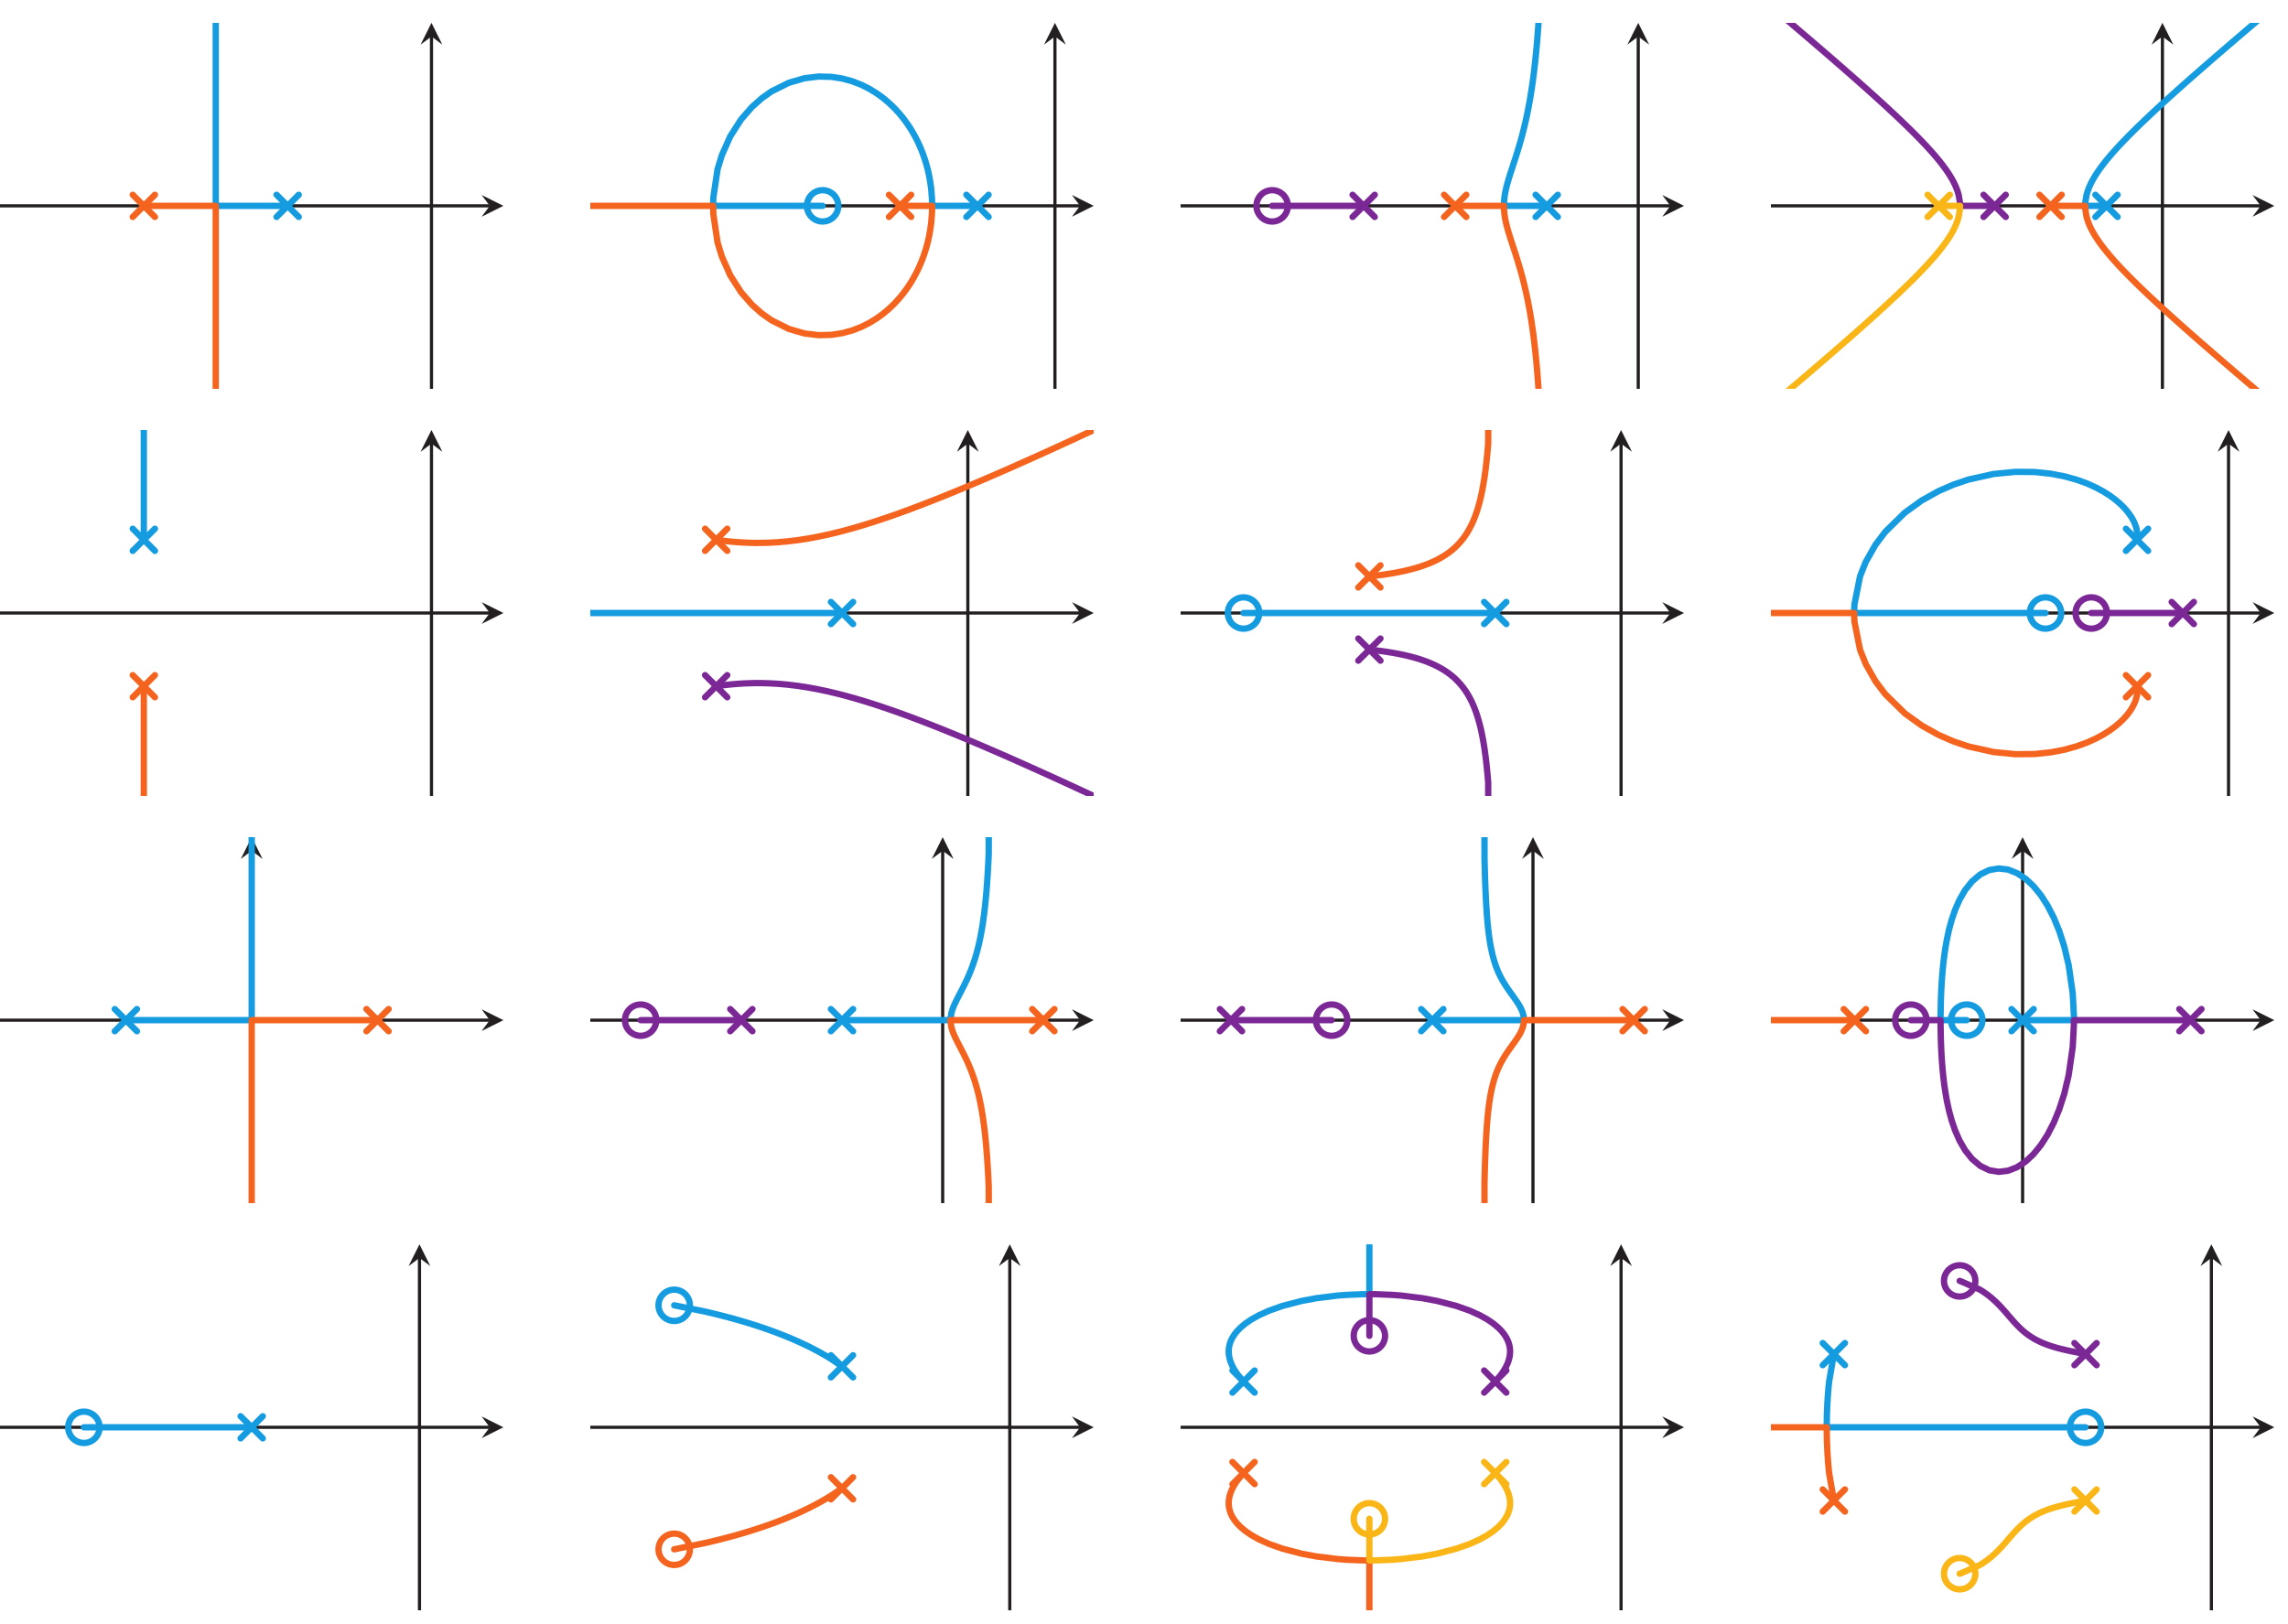 <?xml version="1.0" encoding="UTF-8"?>
<svg xmlns="http://www.w3.org/2000/svg" xmlns:xlink="http://www.w3.org/1999/xlink" width="360pt" height="255.6pt" viewBox="0 0 360 255.6" version="1.1">
<defs>
<clipPath id="clip1">
  <path d="M 33 3.598 L 46 3.598 L 46 33 L 33 33 Z M 33 3.598 "/>
</clipPath>
<clipPath id="clip2">
  <path d="M 22 31 L 35 31 L 35 61.199 L 22 61.199 Z M 22 31 "/>
</clipPath>
<clipPath id="clip3">
  <path d="M 92.879 31 L 148 31 L 148 54 L 92.879 54 Z M 92.879 31 "/>
</clipPath>
<clipPath id="clip4">
  <path d="M 236 3.598 L 244 3.598 L 244 33 L 236 33 Z M 236 3.598 "/>
</clipPath>
<clipPath id="clip5">
  <path d="M 228 31 L 244 31 L 244 61.199 L 228 61.199 Z M 228 31 "/>
</clipPath>
<clipPath id="clip6">
  <path d="M 327 3.598 L 357.844 3.598 L 357.844 33 L 327 33 Z M 327 3.598 "/>
</clipPath>
<clipPath id="clip7">
  <path d="M 322 31 L 357.844 31 L 357.844 61.199 L 322 61.199 Z M 322 31 "/>
</clipPath>
<clipPath id="clip8">
  <path d="M 278.641 3.598 L 315 3.598 L 315 33 L 278.641 33 Z M 278.641 3.598 "/>
</clipPath>
<clipPath id="clip9">
  <path d="M 278.641 31 L 309 31 L 309 61.199 L 278.641 61.199 Z M 278.641 31 "/>
</clipPath>
<clipPath id="clip10">
  <path d="M 22 67.68 L 24 67.68 L 24 86 L 22 86 Z M 22 67.68 "/>
</clipPath>
<clipPath id="clip11">
  <path d="M 22 107 L 24 107 L 24 125.281 L 22 125.281 Z M 22 107 "/>
</clipPath>
<clipPath id="clip12">
  <path d="M 92.879 95 L 133 95 L 133 97 L 92.879 97 Z M 92.879 95 "/>
</clipPath>
<clipPath id="clip13">
  <path d="M 112 67.68 L 172.082 67.68 L 172.082 86 L 112 86 Z M 112 67.68 "/>
</clipPath>
<clipPath id="clip14">
  <path d="M 112 107 L 172.082 107 L 172.082 125.281 L 112 125.281 Z M 112 107 "/>
</clipPath>
<clipPath id="clip15">
  <path d="M 214 67.68 L 236 67.68 L 236 92 L 214 92 Z M 214 67.68 "/>
</clipPath>
<clipPath id="clip16">
  <path d="M 214 101 L 236 101 L 236 125.281 L 214 125.281 Z M 214 101 "/>
</clipPath>
<clipPath id="clip17">
  <path d="M 278.641 95 L 337 95 L 337 120 L 278.641 120 Z M 278.641 95 "/>
</clipPath>
<clipPath id="clip18">
  <path d="M 19 131.762 L 41 131.762 L 41 162 L 19 162 Z M 19 131.762 "/>
</clipPath>
<clipPath id="clip19">
  <path d="M 39 160 L 60 160 L 60 189.363 L 39 189.363 Z M 39 160 "/>
</clipPath>
<clipPath id="clip20">
  <path d="M 131 131.762 L 157 131.762 L 157 162 L 131 162 Z M 131 131.762 "/>
</clipPath>
<clipPath id="clip21">
  <path d="M 149 160 L 165 160 L 165 189.363 L 149 189.363 Z M 149 160 "/>
</clipPath>
<clipPath id="clip22">
  <path d="M 224 131.762 L 241 131.762 L 241 162 L 224 162 Z M 224 131.762 "/>
</clipPath>
<clipPath id="clip23">
  <path d="M 232 160 L 258 160 L 258 189.363 L 232 189.363 Z M 232 160 "/>
</clipPath>
<clipPath id="clip24">
  <path d="M 278.641 160 L 293 160 L 293 162 L 278.641 162 Z M 278.641 160 "/>
</clipPath>
<clipPath id="clip25">
  <path d="M 192 195.84 L 216 195.84 L 216 218 L 192 218 Z M 192 195.84 "/>
</clipPath>
<clipPath id="clip26">
  <path d="M 192 231 L 216 231 L 216 253.441 L 192 253.441 Z M 192 231 "/>
</clipPath>
<clipPath id="clip27">
  <path d="M 278.641 224 L 290 224 L 290 237 L 278.641 237 Z M 278.641 224 "/>
</clipPath>
</defs>
<g id="surface1">
<path style="fill:none;stroke-width:0.498;stroke-linecap:butt;stroke-linejoin:miter;stroke:rgb(13.73%,12.16%,12.549%);stroke-opacity:1;stroke-miterlimit:10;" d="M 0 28.802 L 77.062 28.802 " transform="matrix(1,0,0,-1,0,61.2)"/>
<path style=" stroke:none;fill-rule:nonzero;fill:rgb(13.73%,12.16%,12.549%);fill-opacity:1;" d="M 79.203 32.398 L 75.777 30.688 L 77.062 32.398 L 75.777 34.113 "/>
<path style="fill:none;stroke-width:0.498;stroke-linecap:butt;stroke-linejoin:miter;stroke:rgb(13.73%,12.16%,12.549%);stroke-opacity:1;stroke-miterlimit:10;" d="M 67.891 0.001 L 67.891 55.458 " transform="matrix(1,0,0,-1,0,61.2)"/>
<path style=" stroke:none;fill-rule:nonzero;fill:rgb(13.73%,12.16%,12.549%);fill-opacity:1;" d="M 67.891 3.598 L 66.176 7.027 L 67.891 5.742 L 69.602 7.027 "/>
<path style="fill:none;stroke-width:0.498;stroke-linecap:butt;stroke-linejoin:miter;stroke:rgb(13.73%,12.16%,12.549%);stroke-opacity:1;stroke-miterlimit:10;" d="M 92.879 28.802 L 169.938 28.802 " transform="matrix(1,0,0,-1,0,61.2)"/>
<path style=" stroke:none;fill-rule:nonzero;fill:rgb(13.73%,12.16%,12.549%);fill-opacity:1;" d="M 172.082 32.398 L 168.652 30.684 L 169.938 32.398 L 168.652 34.113 "/>
<path style="fill:none;stroke-width:0.498;stroke-linecap:butt;stroke-linejoin:miter;stroke:rgb(13.73%,12.16%,12.549%);stroke-opacity:1;stroke-miterlimit:10;" d="M 165.988 0.001 L 165.988 55.462 " transform="matrix(1,0,0,-1,0,61.2)"/>
<path style=" stroke:none;fill-rule:nonzero;fill:rgb(13.73%,12.16%,12.549%);fill-opacity:1;" d="M 165.988 3.598 L 164.273 7.023 L 165.988 5.738 L 167.703 7.023 "/>
<path style="fill:none;stroke-width:0.498;stroke-linecap:butt;stroke-linejoin:miter;stroke:rgb(13.73%,12.16%,12.549%);stroke-opacity:1;stroke-miterlimit:10;" d="M 185.762 28.802 L 262.824 28.802 " transform="matrix(1,0,0,-1,0,61.2)"/>
<path style=" stroke:none;fill-rule:nonzero;fill:rgb(13.73%,12.16%,12.549%);fill-opacity:1;" d="M 264.965 32.398 L 261.539 30.688 L 262.824 32.398 L 261.539 34.113 "/>
<path style="fill:none;stroke-width:0.498;stroke-linecap:butt;stroke-linejoin:miter;stroke:rgb(13.73%,12.16%,12.549%);stroke-opacity:1;stroke-miterlimit:10;" d="M 257.766 0.001 L 257.766 55.458 " transform="matrix(1,0,0,-1,0,61.2)"/>
<path style=" stroke:none;fill-rule:nonzero;fill:rgb(13.73%,12.16%,12.549%);fill-opacity:1;" d="M 257.766 3.598 L 256.051 7.027 L 257.766 5.742 L 259.48 7.027 "/>
<path style="fill:none;stroke-width:0.498;stroke-linecap:butt;stroke-linejoin:miter;stroke:rgb(13.73%,12.16%,12.549%);stroke-opacity:1;stroke-miterlimit:10;" d="M 278.641 28.802 L 355.699 28.802 " transform="matrix(1,0,0,-1,0,61.2)"/>
<path style=" stroke:none;fill-rule:nonzero;fill:rgb(13.73%,12.16%,12.549%);fill-opacity:1;" d="M 357.844 32.398 L 354.414 30.688 L 355.699 32.398 L 354.414 34.113 "/>
<path style="fill:none;stroke-width:0.498;stroke-linecap:butt;stroke-linejoin:miter;stroke:rgb(13.73%,12.16%,12.549%);stroke-opacity:1;stroke-miterlimit:10;" d="M 340.242 0.001 L 340.242 55.458 " transform="matrix(1,0,0,-1,0,61.2)"/>
<path style=" stroke:none;fill-rule:nonzero;fill:rgb(13.73%,12.16%,12.549%);fill-opacity:1;" d="M 340.242 3.598 L 338.531 7.027 L 340.242 5.742 L 341.957 7.027 "/>
<path style="fill:none;stroke-width:0.498;stroke-linecap:butt;stroke-linejoin:miter;stroke:rgb(13.73%,12.16%,12.549%);stroke-opacity:1;stroke-miterlimit:10;" d="M 0 -35.28 L 77.062 -35.28 " transform="matrix(1,0,0,-1,0,61.2)"/>
<path style=" stroke:none;fill-rule:nonzero;fill:rgb(13.73%,12.16%,12.549%);fill-opacity:1;" d="M 79.203 96.48 L 75.777 94.766 L 77.062 96.48 L 75.777 98.195 "/>
<path style="fill:none;stroke-width:0.498;stroke-linecap:butt;stroke-linejoin:miter;stroke:rgb(13.73%,12.16%,12.549%);stroke-opacity:1;stroke-miterlimit:10;" d="M 67.891 -64.081 L 67.891 -8.62 " transform="matrix(1,0,0,-1,0,61.2)"/>
<path style=" stroke:none;fill-rule:nonzero;fill:rgb(13.73%,12.16%,12.549%);fill-opacity:1;" d="M 67.891 67.68 L 66.176 71.105 L 67.891 69.82 L 69.602 71.105 "/>
<path style="fill:none;stroke-width:0.498;stroke-linecap:butt;stroke-linejoin:miter;stroke:rgb(13.73%,12.16%,12.549%);stroke-opacity:1;stroke-miterlimit:10;" d="M 92.879 -35.28 L 169.941 -35.28 " transform="matrix(1,0,0,-1,0,61.2)"/>
<path style=" stroke:none;fill-rule:nonzero;fill:rgb(13.73%,12.16%,12.549%);fill-opacity:1;" d="M 172.082 96.48 L 168.656 94.766 L 169.941 96.48 L 168.656 98.195 "/>
<path style="fill:none;stroke-width:0.498;stroke-linecap:butt;stroke-linejoin:miter;stroke:rgb(13.73%,12.16%,12.549%);stroke-opacity:1;stroke-miterlimit:10;" d="M 152.281 -64.081 L 152.281 -8.62 " transform="matrix(1,0,0,-1,0,61.2)"/>
<path style=" stroke:none;fill-rule:nonzero;fill:rgb(13.73%,12.16%,12.549%);fill-opacity:1;" d="M 152.281 67.68 L 150.566 71.105 L 152.281 69.82 L 153.996 71.105 "/>
<path style="fill:none;stroke-width:0.498;stroke-linecap:butt;stroke-linejoin:miter;stroke:rgb(13.73%,12.16%,12.549%);stroke-opacity:1;stroke-miterlimit:10;" d="M 185.762 -35.28 L 262.82 -35.28 " transform="matrix(1,0,0,-1,0,61.2)"/>
<path style=" stroke:none;fill-rule:nonzero;fill:rgb(13.73%,12.16%,12.549%);fill-opacity:1;" d="M 264.965 96.48 L 261.535 94.766 L 262.82 96.48 L 261.535 98.195 "/>
<path style="fill:none;stroke-width:0.498;stroke-linecap:butt;stroke-linejoin:miter;stroke:rgb(13.73%,12.16%,12.549%);stroke-opacity:1;stroke-miterlimit:10;" d="M 255.062 -64.081 L 255.062 -8.62 " transform="matrix(1,0,0,-1,0,61.2)"/>
<path style=" stroke:none;fill-rule:nonzero;fill:rgb(13.73%,12.16%,12.549%);fill-opacity:1;" d="M 255.062 67.68 L 253.352 71.105 L 255.062 69.82 L 256.777 71.105 "/>
<path style="fill:none;stroke-width:0.498;stroke-linecap:butt;stroke-linejoin:miter;stroke:rgb(13.73%,12.16%,12.549%);stroke-opacity:1;stroke-miterlimit:10;" d="M 278.641 -35.28 L 355.703 -35.28 " transform="matrix(1,0,0,-1,0,61.2)"/>
<path style=" stroke:none;fill-rule:nonzero;fill:rgb(13.73%,12.16%,12.549%);fill-opacity:1;" d="M 357.844 96.48 L 354.418 94.766 L 355.703 96.48 L 354.418 98.195 "/>
<path style="fill:none;stroke-width:0.498;stroke-linecap:butt;stroke-linejoin:miter;stroke:rgb(13.73%,12.16%,12.549%);stroke-opacity:1;stroke-miterlimit:10;" d="M 350.645 -64.081 L 350.645 -8.624 " transform="matrix(1,0,0,-1,0,61.2)"/>
<path style=" stroke:none;fill-rule:nonzero;fill:rgb(13.73%,12.16%,12.549%);fill-opacity:1;" d="M 350.645 67.68 L 348.93 71.109 L 350.645 69.824 L 352.355 71.109 "/>
<path style="fill:none;stroke-width:0.498;stroke-linecap:butt;stroke-linejoin:miter;stroke:rgb(13.73%,12.16%,12.549%);stroke-opacity:1;stroke-miterlimit:10;" d="M 0 -99.362 L 77.059 -99.362 " transform="matrix(1,0,0,-1,0,61.2)"/>
<path style=" stroke:none;fill-rule:nonzero;fill:rgb(13.73%,12.16%,12.549%);fill-opacity:1;" d="M 79.203 160.562 L 75.773 158.848 L 77.059 160.562 L 75.773 162.273 "/>
<path style="fill:none;stroke-width:0.498;stroke-linecap:butt;stroke-linejoin:miter;stroke:rgb(13.73%,12.16%,12.549%);stroke-opacity:1;stroke-miterlimit:10;" d="M 39.602 -128.163 L 39.602 -72.702 " transform="matrix(1,0,0,-1,0,61.2)"/>
<path style=" stroke:none;fill-rule:nonzero;fill:rgb(13.73%,12.16%,12.549%);fill-opacity:1;" d="M 39.602 131.762 L 37.887 135.188 L 39.602 133.902 L 41.316 135.188 "/>
<path style="fill:none;stroke-width:0.498;stroke-linecap:butt;stroke-linejoin:miter;stroke:rgb(13.73%,12.16%,12.549%);stroke-opacity:1;stroke-miterlimit:10;" d="M 92.879 -99.362 L 169.941 -99.362 " transform="matrix(1,0,0,-1,0,61.2)"/>
<path style=" stroke:none;fill-rule:nonzero;fill:rgb(13.73%,12.16%,12.549%);fill-opacity:1;" d="M 172.082 160.562 L 168.656 158.848 L 169.941 160.562 L 168.656 162.273 "/>
<path style="fill:none;stroke-width:0.498;stroke-linecap:butt;stroke-linejoin:miter;stroke:rgb(13.73%,12.16%,12.549%);stroke-opacity:1;stroke-miterlimit:10;" d="M 148.324 -128.163 L 148.324 -72.702 " transform="matrix(1,0,0,-1,0,61.2)"/>
<path style=" stroke:none;fill-rule:nonzero;fill:rgb(13.73%,12.16%,12.549%);fill-opacity:1;" d="M 148.324 131.762 L 146.609 135.188 L 148.324 133.902 L 150.035 135.188 "/>
<path style="fill:none;stroke-width:0.498;stroke-linecap:butt;stroke-linejoin:miter;stroke:rgb(13.73%,12.16%,12.549%);stroke-opacity:1;stroke-miterlimit:10;" d="M 185.762 -99.362 L 262.82 -99.362 " transform="matrix(1,0,0,-1,0,61.2)"/>
<path style=" stroke:none;fill-rule:nonzero;fill:rgb(13.73%,12.16%,12.549%);fill-opacity:1;" d="M 264.965 160.562 L 261.535 158.848 L 262.82 160.562 L 261.535 162.273 "/>
<path style="fill:none;stroke-width:0.498;stroke-linecap:butt;stroke-linejoin:miter;stroke:rgb(13.73%,12.16%,12.549%);stroke-opacity:1;stroke-miterlimit:10;" d="M 241.203 -128.163 L 241.203 -72.702 " transform="matrix(1,0,0,-1,0,61.2)"/>
<path style=" stroke:none;fill-rule:nonzero;fill:rgb(13.73%,12.16%,12.549%);fill-opacity:1;" d="M 241.203 131.762 L 239.488 135.188 L 241.203 133.902 L 242.918 135.188 "/>
<path style="fill:none;stroke-width:0.498;stroke-linecap:butt;stroke-linejoin:miter;stroke:rgb(13.73%,12.16%,12.549%);stroke-opacity:1;stroke-miterlimit:10;" d="M 278.641 -99.362 L 355.699 -99.362 " transform="matrix(1,0,0,-1,0,61.2)"/>
<path style=" stroke:none;fill-rule:nonzero;fill:rgb(13.73%,12.16%,12.549%);fill-opacity:1;" d="M 357.844 160.562 L 354.414 158.848 L 355.699 160.562 L 354.414 162.273 "/>
<path style="fill:none;stroke-width:0.498;stroke-linecap:butt;stroke-linejoin:miter;stroke:rgb(13.73%,12.16%,12.549%);stroke-opacity:1;stroke-miterlimit:10;" d="M 318.242 -128.163 L 318.242 -72.702 " transform="matrix(1,0,0,-1,0,61.2)"/>
<path style=" stroke:none;fill-rule:nonzero;fill:rgb(13.73%,12.16%,12.549%);fill-opacity:1;" d="M 318.242 131.762 L 316.527 135.188 L 318.242 133.902 L 319.957 135.188 "/>
<path style="fill:none;stroke-width:0.498;stroke-linecap:butt;stroke-linejoin:miter;stroke:rgb(13.73%,12.16%,12.549%);stroke-opacity:1;stroke-miterlimit:10;" d="M 0 -163.441 L 77.059 -163.441 " transform="matrix(1,0,0,-1,0,61.2)"/>
<path style=" stroke:none;fill-rule:nonzero;fill:rgb(13.73%,12.16%,12.549%);fill-opacity:1;" d="M 79.199 224.641 L 75.773 222.93 L 77.059 224.641 L 75.773 226.355 "/>
<path style="fill:none;stroke-width:0.498;stroke-linecap:butt;stroke-linejoin:miter;stroke:rgb(13.73%,12.16%,12.549%);stroke-opacity:1;stroke-miterlimit:10;" d="M 66 -192.241 L 66 -136.784 " transform="matrix(1,0,0,-1,0,61.2)"/>
<path style=" stroke:none;fill-rule:nonzero;fill:rgb(13.73%,12.16%,12.549%);fill-opacity:1;" d="M 66 195.844 L 64.285 199.27 L 66 197.984 L 67.715 199.27 "/>
<path style="fill:none;stroke-width:0.498;stroke-linecap:butt;stroke-linejoin:miter;stroke:rgb(13.73%,12.16%,12.549%);stroke-opacity:1;stroke-miterlimit:10;" d="M 92.879 -163.441 L 169.938 -163.441 " transform="matrix(1,0,0,-1,0,61.2)"/>
<path style=" stroke:none;fill-rule:nonzero;fill:rgb(13.73%,12.16%,12.549%);fill-opacity:1;" d="M 172.078 224.641 L 168.652 222.93 L 169.938 224.641 L 168.652 226.355 "/>
<path style="fill:none;stroke-width:0.498;stroke-linecap:butt;stroke-linejoin:miter;stroke:rgb(13.73%,12.16%,12.549%);stroke-opacity:1;stroke-miterlimit:10;" d="M 158.879 -192.241 L 158.879 -136.784 " transform="matrix(1,0,0,-1,0,61.2)"/>
<path style=" stroke:none;fill-rule:nonzero;fill:rgb(13.73%,12.16%,12.549%);fill-opacity:1;" d="M 158.879 195.844 L 157.168 199.27 L 158.879 197.984 L 160.594 199.27 "/>
<path style="fill:none;stroke-width:0.498;stroke-linecap:butt;stroke-linejoin:miter;stroke:rgb(13.73%,12.16%,12.549%);stroke-opacity:1;stroke-miterlimit:10;" d="M 185.762 -163.441 L 262.82 -163.441 " transform="matrix(1,0,0,-1,0,61.2)"/>
<path style=" stroke:none;fill-rule:nonzero;fill:rgb(13.73%,12.16%,12.549%);fill-opacity:1;" d="M 264.965 224.641 L 261.535 222.93 L 262.82 224.641 L 261.535 226.355 "/>
<path style="fill:none;stroke-width:0.498;stroke-linecap:butt;stroke-linejoin:miter;stroke:rgb(13.73%,12.16%,12.549%);stroke-opacity:1;stroke-miterlimit:10;" d="M 255.062 -192.241 L 255.062 -136.784 " transform="matrix(1,0,0,-1,0,61.2)"/>
<path style=" stroke:none;fill-rule:nonzero;fill:rgb(13.73%,12.16%,12.549%);fill-opacity:1;" d="M 255.062 195.84 L 253.352 199.27 L 255.062 197.984 L 256.777 199.27 "/>
<path style="fill:none;stroke-width:0.498;stroke-linecap:butt;stroke-linejoin:miter;stroke:rgb(13.73%,12.16%,12.549%);stroke-opacity:1;stroke-miterlimit:10;" d="M 278.641 -163.441 L 355.703 -163.441 " transform="matrix(1,0,0,-1,0,61.2)"/>
<path style=" stroke:none;fill-rule:nonzero;fill:rgb(13.73%,12.16%,12.549%);fill-opacity:1;" d="M 357.844 224.641 L 354.418 222.93 L 355.703 224.641 L 354.418 226.355 "/>
<path style="fill:none;stroke-width:0.498;stroke-linecap:butt;stroke-linejoin:miter;stroke:rgb(13.73%,12.16%,12.549%);stroke-opacity:1;stroke-miterlimit:10;" d="M 347.941 -192.241 L 347.941 -136.784 " transform="matrix(1,0,0,-1,0,61.2)"/>
<path style=" stroke:none;fill-rule:nonzero;fill:rgb(13.73%,12.16%,12.549%);fill-opacity:1;" d="M 347.941 195.844 L 346.23 199.27 L 347.941 197.984 L 349.656 199.27 "/>
<g clip-path="url(#clip1)" clip-rule="nonzero">
<path style="fill:none;stroke-width:0.996;stroke-linecap:round;stroke-linejoin:round;stroke:rgb(7.849%,60.745%,87.769%);stroke-opacity:1;stroke-miterlimit:10;" d="M 45.258 28.802 L 33.945 28.802 L 33.945 738.946 " transform="matrix(1,0,0,-1,0,61.2)"/>
</g>
<path style="fill:none;stroke-width:0.996;stroke-linecap:round;stroke-linejoin:round;stroke:rgb(7.849%,60.745%,87.769%);stroke-opacity:1;stroke-miterlimit:10;" d="M 43.516 27.055 L 47.004 30.544 M 47.004 27.055 L 43.516 30.544 " transform="matrix(1,0,0,-1,0,61.2)"/>
<g clip-path="url(#clip2)" clip-rule="nonzero">
<path style="fill:none;stroke-width:0.996;stroke-linecap:round;stroke-linejoin:round;stroke:rgb(95.326%,39.238%,12.364%);stroke-opacity:1;stroke-miterlimit:10;" d="M 22.629 28.802 L 33.945 28.802 L 33.945 -681.347 " transform="matrix(1,0,0,-1,0,61.2)"/>
</g>
<path style="fill:none;stroke-width:0.996;stroke-linecap:round;stroke-linejoin:round;stroke:rgb(95.326%,39.238%,12.364%);stroke-opacity:1;stroke-miterlimit:10;" d="M 20.887 27.055 L 24.375 30.544 M 24.375 27.055 L 20.887 30.544 " transform="matrix(1,0,0,-1,0,61.2)"/>
<path style="fill:none;stroke-width:0.996;stroke-linecap:round;stroke-linejoin:round;stroke:rgb(7.849%,60.745%,87.769%);stroke-opacity:1;stroke-miterlimit:10;" d="M 153.805 28.802 L 146.668 28.802 L 146.664 29.024 L 146.637 29.973 L 146.512 31.516 L 146.371 32.544 L 146.215 33.423 L 146.043 34.231 L 145.848 35.005 L 145.629 35.759 L 145.387 36.501 L 145.117 37.243 L 144.812 37.989 L 144.477 38.739 L 144.098 39.497 L 143.676 40.266 L 143.207 41.044 L 142.68 41.829 L 142.094 42.618 L 141.438 43.411 L 140.707 44.204 L 139.891 44.989 L 138.98 45.759 L 137.961 46.501 L 136.824 47.2 L 135.555 47.841 L 134.137 48.395 L 132.551 48.833 L 130.785 49.106 L 128.809 49.153 L 126.605 48.891 L 124.145 48.184 L 121.395 46.817 L 119.863 45.735 L 118.328 44.372 L 116.613 42.411 L 114.902 39.743 L 113.57 36.751 L 112.902 34.552 L 112.238 30.11 L 112.203 28.802 L 129.434 28.802 " transform="matrix(1,0,0,-1,0,61.2)"/>
<path style="fill:none;stroke-width:0.996;stroke-linecap:round;stroke-linejoin:round;stroke:rgb(7.849%,60.745%,87.769%);stroke-opacity:1;stroke-miterlimit:10;" d="M 131.902 28.802 C 131.902 30.165 130.797 31.266 129.434 31.266 C 128.074 31.266 126.969 30.165 126.969 28.802 C 126.969 27.438 128.074 26.337 129.434 26.337 C 130.797 26.337 131.902 27.438 131.902 28.802 Z M 131.902 28.802 " transform="matrix(1,0,0,-1,0,61.2)"/>
<path style="fill:none;stroke-width:0.996;stroke-linecap:round;stroke-linejoin:round;stroke:rgb(7.849%,60.745%,87.769%);stroke-opacity:1;stroke-miterlimit:10;" d="M 152.059 27.059 L 155.547 30.544 M 155.547 27.059 L 152.059 30.544 " transform="matrix(1,0,0,-1,0,61.2)"/>
<g clip-path="url(#clip3)" clip-rule="nonzero">
<path style="fill:none;stroke-width:0.996;stroke-linecap:round;stroke-linejoin:round;stroke:rgb(95.326%,39.238%,12.364%);stroke-opacity:1;stroke-miterlimit:10;" d="M 141.621 28.802 L 146.668 28.802 L 146.664 28.579 L 146.637 27.63 L 146.512 26.087 L 146.371 25.059 L 146.215 24.18 L 146.043 23.372 L 145.848 22.598 L 145.629 21.845 L 145.387 21.102 L 145.117 20.36 L 144.812 19.614 L 144.477 18.864 L 144.098 18.106 L 143.676 17.337 L 143.207 16.559 L 142.68 15.774 L 142.094 14.985 L 141.438 14.192 L 140.707 13.399 L 139.891 12.614 L 138.98 11.845 L 137.961 11.102 L 136.824 10.403 L 135.555 9.762 L 134.137 9.208 L 132.551 8.77 L 130.785 8.497 L 128.809 8.45 L 126.605 8.712 L 124.145 9.419 L 121.395 10.786 L 119.863 11.868 L 118.328 13.231 L 116.613 15.192 L 114.902 17.86 L 113.57 20.852 L 112.902 23.052 L 112.238 27.493 L 112.203 28.802 L -2616.711 28.802 " transform="matrix(1,0,0,-1,0,61.2)"/>
</g>
<path style="fill:none;stroke-width:0.996;stroke-linecap:round;stroke-linejoin:round;stroke:rgb(95.326%,39.238%,12.364%);stroke-opacity:1;stroke-miterlimit:10;" d="M 139.875 27.059 L 143.363 30.544 M 143.363 27.059 L 139.875 30.544 " transform="matrix(1,0,0,-1,0,61.2)"/>
<g clip-path="url(#clip4)" clip-rule="nonzero">
<path style="fill:none;stroke-width:0.996;stroke-linecap:round;stroke-linejoin:round;stroke:rgb(7.849%,60.745%,87.769%);stroke-opacity:1;stroke-miterlimit:10;" d="M 243.363 28.802 L 236.625 28.802 L 236.625 28.891 L 236.656 29.548 L 236.723 30.2 L 236.801 30.692 L 236.883 31.13 L 236.977 31.552 L 237.078 31.966 L 237.191 32.384 L 237.312 32.805 L 237.445 33.243 L 237.586 33.696 L 237.738 34.169 L 237.898 34.665 L 238.066 35.184 L 238.246 35.731 L 238.434 36.305 L 238.629 36.919 L 238.828 37.567 L 239.035 38.255 L 239.25 38.989 L 239.465 39.77 L 239.684 40.606 L 239.902 41.501 L 240.121 42.454 L 240.34 43.481 L 240.555 44.583 L 240.766 45.766 L 240.973 47.036 L 241.172 48.407 L 241.363 49.884 L 241.547 51.473 L 241.719 53.192 L 241.883 55.044 L 242.035 57.044 L 242.176 59.208 L 242.309 61.544 L 242.43 64.071 L 242.535 66.805 L 242.637 69.759 L 242.723 72.95 L 242.805 76.407 L 242.875 80.141 L 242.938 84.18 L 242.992 88.548 L 243.043 93.266 L 243.086 98.372 L 243.363 1425.212 " transform="matrix(1,0,0,-1,0,61.2)"/>
</g>
<path style="fill:none;stroke-width:0.996;stroke-linecap:round;stroke-linejoin:round;stroke:rgb(7.849%,60.745%,87.769%);stroke-opacity:1;stroke-miterlimit:10;" d="M 241.621 27.055 L 245.109 30.544 M 245.109 27.055 L 241.621 30.544 " transform="matrix(1,0,0,-1,0,61.2)"/>
<g clip-path="url(#clip5)" clip-rule="nonzero">
<path style="fill:none;stroke-width:0.996;stroke-linecap:round;stroke-linejoin:round;stroke:rgb(95.326%,39.238%,12.364%);stroke-opacity:1;stroke-miterlimit:10;" d="M 228.965 28.802 L 236.625 28.802 L 236.625 28.712 L 236.656 28.052 L 236.723 27.399 L 236.801 26.911 L 236.883 26.47 L 236.977 26.052 L 237.078 25.637 L 237.191 25.22 L 237.312 24.794 L 237.445 24.356 L 237.586 23.903 L 237.738 23.43 L 237.898 22.938 L 238.066 22.419 L 238.246 21.872 L 238.434 21.294 L 238.629 20.684 L 238.828 20.036 L 239.035 19.345 L 239.25 18.614 L 239.465 17.829 L 239.684 16.997 L 239.902 16.102 L 240.121 15.145 L 240.34 14.118 L 240.555 13.02 L 240.766 11.837 L 240.973 10.563 L 241.172 9.196 L 241.363 7.72 L 241.547 6.126 L 241.719 4.411 L 241.883 2.555 L 242.035 0.555 L 242.176 -1.609 L 242.309 -3.945 L 242.43 -6.472 L 242.535 -9.202 L 242.637 -12.155 L 242.723 -15.351 L 242.805 -18.804 L 242.875 -22.538 L 242.938 -26.577 L 242.992 -30.945 L 243.043 -35.667 L 243.086 -40.773 L 243.363 -1367.609 " transform="matrix(1,0,0,-1,0,61.2)"/>
</g>
<path style="fill:none;stroke-width:0.996;stroke-linecap:round;stroke-linejoin:round;stroke:rgb(95.326%,39.238%,12.364%);stroke-opacity:1;stroke-miterlimit:10;" d="M 227.219 27.055 L 230.707 30.544 M 230.707 27.055 L 227.219 30.544 " transform="matrix(1,0,0,-1,0,61.2)"/>
<path style="fill:none;stroke-width:0.996;stroke-linecap:round;stroke-linejoin:round;stroke:rgb(48.134%,15.521%,58.687%);stroke-opacity:1;stroke-miterlimit:10;" d="M 214.562 28.802 L 200.164 28.802 " transform="matrix(1,0,0,-1,0,61.2)"/>
<path style="fill:none;stroke-width:0.996;stroke-linecap:round;stroke-linejoin:round;stroke:rgb(48.134%,15.521%,58.687%);stroke-opacity:1;stroke-miterlimit:10;" d="M 202.629 28.802 C 202.629 30.161 201.523 31.266 200.164 31.266 C 198.801 31.266 197.695 30.161 197.695 28.802 C 197.695 27.438 198.801 26.333 200.164 26.333 C 201.523 26.333 202.629 27.438 202.629 28.802 Z M 202.629 28.802 " transform="matrix(1,0,0,-1,0,61.2)"/>
<path style="fill:none;stroke-width:0.996;stroke-linecap:round;stroke-linejoin:round;stroke:rgb(48.134%,15.521%,58.687%);stroke-opacity:1;stroke-miterlimit:10;" d="M 212.82 27.055 L 216.305 30.544 M 216.305 27.055 L 212.82 30.544 " transform="matrix(1,0,0,-1,0,61.2)"/>
<g clip-path="url(#clip6)" clip-rule="nonzero">
<path style="fill:none;stroke-width:0.996;stroke-linecap:round;stroke-linejoin:round;stroke:rgb(7.849%,60.745%,87.769%);stroke-opacity:1;stroke-miterlimit:10;" d="M 331.441 28.802 L 328.082 28.802 L 328.082 28.903 L 328.098 29.259 L 328.285 30.446 L 328.496 31.165 L 328.734 31.782 L 329 32.364 L 329.297 32.927 L 329.625 33.481 L 329.984 34.044 L 330.375 34.61 L 330.805 35.188 L 331.27 35.786 L 331.773 36.399 L 332.316 37.032 L 332.898 37.688 L 333.527 38.372 L 334.203 39.083 L 334.926 39.825 L 335.699 40.598 L 336.523 41.407 L 337.406 42.255 L 338.344 43.141 L 339.344 44.075 L 340.406 45.052 L 341.539 46.079 L 342.738 47.157 L 344.016 48.29 L 345.367 49.481 L 346.805 50.739 L 348.328 52.063 L 349.941 53.454 L 351.652 54.923 L 353.461 56.47 L 355.383 58.102 L 357.414 59.821 L 359.562 61.634 L 361.84 63.552 L 364.246 65.571 L 366.793 67.7 L 369.488 69.95 L 372.34 72.325 L 375.355 74.833 L 378.547 77.477 L 381.918 80.27 L 385.484 83.223 L 389.254 86.341 L 393.238 89.63 L 2046.586 1442.88 " transform="matrix(1,0,0,-1,0,61.2)"/>
</g>
<path style="fill:none;stroke-width:0.996;stroke-linecap:round;stroke-linejoin:round;stroke:rgb(7.849%,60.745%,87.769%);stroke-opacity:1;stroke-miterlimit:10;" d="M 329.699 27.055 L 333.188 30.544 M 333.188 27.055 L 329.699 30.544 " transform="matrix(1,0,0,-1,0,61.2)"/>
<g clip-path="url(#clip7)" clip-rule="nonzero">
<path style="fill:none;stroke-width:0.996;stroke-linecap:round;stroke-linejoin:round;stroke:rgb(95.326%,39.238%,12.364%);stroke-opacity:1;stroke-miterlimit:10;" d="M 322.645 28.802 L 328.082 28.802 L 328.082 28.7 L 328.098 28.345 L 328.285 27.157 L 328.496 26.438 L 328.734 25.817 L 329 25.239 L 329.297 24.677 L 329.625 24.118 L 329.984 23.559 L 330.375 22.989 L 330.805 22.411 L 331.27 21.817 L 331.773 21.204 L 332.316 20.567 L 332.898 19.911 L 333.527 19.227 L 334.203 18.516 L 334.926 17.774 L 335.699 17.001 L 336.523 16.192 L 337.406 15.345 L 338.344 14.458 L 339.344 13.528 L 340.406 12.552 L 341.539 11.524 L 342.738 10.446 L 344.016 9.309 L 345.367 8.118 L 346.805 6.86 L 348.328 5.54 L 349.941 4.145 L 351.652 2.677 L 353.461 1.13 L 355.383 -0.499 L 357.414 -2.222 L 359.562 -4.034 L 361.84 -5.948 L 364.246 -7.968 L 366.793 -10.101 L 369.488 -12.351 L 372.34 -14.726 L 375.355 -17.23 L 378.547 -19.878 L 381.918 -22.671 L 385.484 -25.62 L 389.254 -28.738 L 393.238 -32.03 L 2046.586 -1385.28 " transform="matrix(1,0,0,-1,0,61.2)"/>
</g>
<path style="fill:none;stroke-width:0.996;stroke-linecap:round;stroke-linejoin:round;stroke:rgb(95.326%,39.238%,12.364%);stroke-opacity:1;stroke-miterlimit:10;" d="M 320.898 27.055 L 324.387 30.544 M 324.387 27.055 L 320.898 30.544 " transform="matrix(1,0,0,-1,0,61.2)"/>
<g clip-path="url(#clip8)" clip-rule="nonzero">
<path style="fill:none;stroke-width:0.996;stroke-linecap:round;stroke-linejoin:round;stroke:rgb(48.134%,15.521%,58.687%);stroke-opacity:1;stroke-miterlimit:10;" d="M 313.844 28.802 L 308.402 28.802 L 308.402 28.903 L 308.387 29.259 L 308.199 30.446 L 307.988 31.165 L 307.75 31.782 L 307.484 32.364 L 307.188 32.927 L 306.859 33.481 L 306.5 34.044 L 306.109 34.61 L 305.68 35.188 L 305.215 35.786 L 304.715 36.399 L 304.172 37.032 L 303.586 37.688 L 302.957 38.372 L 302.281 39.083 L 301.559 39.825 L 300.785 40.598 L 299.961 41.407 L 299.078 42.255 L 298.141 43.141 L 297.141 44.075 L 296.078 45.052 L 294.945 46.079 L 293.746 47.157 L 292.469 48.29 L 291.117 49.481 L 289.68 50.739 L 288.16 52.063 L 286.543 53.454 L 284.836 54.923 L 283.023 56.47 L 281.105 58.102 L 279.074 59.821 L 276.922 61.634 L 274.648 63.552 L 272.238 65.571 L 269.691 67.7 L 266.996 69.95 L 264.145 72.325 L 261.129 74.833 L 257.941 77.477 L 254.566 80.27 L 251.004 83.223 L 247.234 86.341 L 243.246 89.63 L -1410.102 1442.88 " transform="matrix(1,0,0,-1,0,61.2)"/>
</g>
<path style="fill:none;stroke-width:0.996;stroke-linecap:round;stroke-linejoin:round;stroke:rgb(48.134%,15.521%,58.687%);stroke-opacity:1;stroke-miterlimit:10;" d="M 312.098 27.055 L 315.586 30.544 M 315.586 27.055 L 312.098 30.544 " transform="matrix(1,0,0,-1,0,61.2)"/>
<g clip-path="url(#clip9)" clip-rule="nonzero">
<path style="fill:none;stroke-width:0.996;stroke-linecap:round;stroke-linejoin:round;stroke:rgb(98.016%,71.437%,8.958%);stroke-opacity:1;stroke-miterlimit:10;" d="M 305.043 28.802 L 308.402 28.802 L 308.402 28.7 L 308.387 28.345 L 308.199 27.157 L 307.988 26.438 L 307.75 25.817 L 307.484 25.239 L 307.188 24.677 L 306.859 24.118 L 306.5 23.559 L 306.109 22.989 L 305.68 22.411 L 305.215 21.817 L 304.715 21.204 L 304.172 20.567 L 303.586 19.911 L 302.957 19.227 L 302.281 18.516 L 301.559 17.774 L 300.785 17.001 L 299.961 16.192 L 299.078 15.345 L 298.141 14.458 L 297.141 13.528 L 296.078 12.552 L 294.945 11.524 L 293.746 10.446 L 292.469 9.309 L 291.117 8.118 L 289.68 6.86 L 288.16 5.54 L 286.543 4.145 L 284.836 2.677 L 283.023 1.13 L 281.105 -0.499 L 279.074 -2.222 L 276.922 -4.034 L 274.648 -5.948 L 272.238 -7.968 L 269.691 -10.101 L 266.996 -12.351 L 264.145 -14.726 L 261.129 -17.23 L 257.941 -19.878 L 254.566 -22.671 L 251.004 -25.62 L 247.234 -28.738 L 243.246 -32.03 L -1410.102 -1385.28 " transform="matrix(1,0,0,-1,0,61.2)"/>
</g>
<path style="fill:none;stroke-width:0.996;stroke-linecap:round;stroke-linejoin:round;stroke:rgb(98.016%,71.437%,8.958%);stroke-opacity:1;stroke-miterlimit:10;" d="M 303.301 27.055 L 306.785 30.544 M 306.785 27.055 L 303.301 30.544 " transform="matrix(1,0,0,-1,0,61.2)"/>
<g clip-path="url(#clip10)" clip-rule="nonzero">
<path style="fill:none;stroke-width:0.996;stroke-linecap:round;stroke-linejoin:round;stroke:rgb(7.849%,60.745%,87.769%);stroke-opacity:1;stroke-miterlimit:10;" d="M 22.629 -23.761 L 22.629 995.18 " transform="matrix(1,0,0,-1,0,61.2)"/>
</g>
<path style="fill:none;stroke-width:0.996;stroke-linecap:round;stroke-linejoin:round;stroke:rgb(7.849%,60.745%,87.769%);stroke-opacity:1;stroke-miterlimit:10;" d="M 20.887 -25.503 L 24.375 -22.015 M 24.375 -25.503 L 20.887 -22.015 " transform="matrix(1,0,0,-1,0,61.2)"/>
<g clip-path="url(#clip11)" clip-rule="nonzero">
<path style="fill:none;stroke-width:0.996;stroke-linecap:round;stroke-linejoin:round;stroke:rgb(95.326%,39.238%,12.364%);stroke-opacity:1;stroke-miterlimit:10;" d="M 22.629 -46.8 L 22.629 -1065.741 " transform="matrix(1,0,0,-1,0,61.2)"/>
</g>
<path style="fill:none;stroke-width:0.996;stroke-linecap:round;stroke-linejoin:round;stroke:rgb(95.326%,39.238%,12.364%);stroke-opacity:1;stroke-miterlimit:10;" d="M 20.887 -48.542 L 24.375 -45.058 M 24.375 -48.542 L 20.887 -45.058 " transform="matrix(1,0,0,-1,0,61.2)"/>
<g clip-path="url(#clip12)" clip-rule="nonzero">
<path style="fill:none;stroke-width:0.996;stroke-linecap:round;stroke-linejoin:round;stroke:rgb(7.849%,60.745%,87.769%);stroke-opacity:1;stroke-miterlimit:10;" d="M 132.48 -35.28 L -3838.676 -35.28 " transform="matrix(1,0,0,-1,0,61.2)"/>
</g>
<path style="fill:none;stroke-width:0.996;stroke-linecap:round;stroke-linejoin:round;stroke:rgb(7.849%,60.745%,87.769%);stroke-opacity:1;stroke-miterlimit:10;" d="M 130.738 -37.023 L 134.227 -33.538 M 134.227 -37.023 L 130.738 -33.538 " transform="matrix(1,0,0,-1,0,61.2)"/>
<g clip-path="url(#clip13)" clip-rule="nonzero">
<path style="fill:none;stroke-width:0.996;stroke-linecap:round;stroke-linejoin:round;stroke:rgb(95.326%,39.238%,12.364%);stroke-opacity:1;stroke-miterlimit:10;" d="M 112.68 -23.761 L 113.758 -23.905 L 113.934 -23.925 L 114.137 -23.948 L 114.379 -23.976 L 114.66 -24.007 L 114.992 -24.042 L 115.387 -24.077 L 115.855 -24.116 L 116.406 -24.155 L 117.062 -24.195 L 117.84 -24.226 L 118.754 -24.249 L 119.82 -24.245 L 121.039 -24.214 L 122.391 -24.14 L 123.855 -24.011 L 125.387 -23.831 L 126.953 -23.593 L 128.539 -23.304 L 130.125 -22.972 L 131.711 -22.597 L 133.297 -22.183 L 134.891 -21.734 L 136.492 -21.249 L 138.113 -20.73 L 139.758 -20.175 L 141.434 -19.589 L 143.145 -18.964 L 144.898 -18.3 L 146.699 -17.601 L 148.555 -16.863 L 150.469 -16.081 L 152.449 -15.257 L 154.496 -14.386 L 156.621 -13.472 L 158.824 -12.507 L 161.117 -11.488 L 163.504 -10.417 L 165.984 -9.292 L 168.574 -8.105 L 171.273 -6.855 L 174.09 -5.542 L 177.031 -4.163 L 180.102 -2.71 L 183.316 -1.183 L 186.672 0.423 L 190.184 2.11 L 193.859 3.884 L 197.707 5.747 L 201.734 7.704 L 2098.262 961.927 " transform="matrix(1,0,0,-1,0,61.2)"/>
</g>
<path style="fill:none;stroke-width:0.996;stroke-linecap:round;stroke-linejoin:round;stroke:rgb(95.326%,39.238%,12.364%);stroke-opacity:1;stroke-miterlimit:10;" d="M 110.938 -25.503 L 114.426 -22.015 M 114.426 -25.503 L 110.938 -22.015 " transform="matrix(1,0,0,-1,0,61.2)"/>
<g clip-path="url(#clip14)" clip-rule="nonzero">
<path style="fill:none;stroke-width:0.996;stroke-linecap:round;stroke-linejoin:round;stroke:rgb(48.134%,15.521%,58.687%);stroke-opacity:1;stroke-miterlimit:10;" d="M 112.68 -46.8 L 113.758 -46.655 L 113.934 -46.636 L 114.137 -46.612 L 114.379 -46.585 L 114.66 -46.554 L 114.992 -46.519 L 115.387 -46.484 L 115.855 -46.445 L 116.406 -46.405 L 117.062 -46.366 L 117.84 -46.335 L 118.754 -46.312 L 119.82 -46.312 L 121.039 -46.347 L 122.391 -46.421 L 123.855 -46.55 L 125.387 -46.73 L 126.953 -46.968 L 128.539 -47.257 L 130.125 -47.589 L 131.711 -47.964 L 133.297 -48.378 L 134.891 -48.827 L 136.492 -49.312 L 138.113 -49.831 L 139.758 -50.386 L 141.434 -50.972 L 143.145 -51.597 L 144.898 -52.261 L 146.699 -52.96 L 148.555 -53.698 L 150.469 -54.48 L 152.449 -55.304 L 154.496 -56.171 L 156.621 -57.089 L 158.824 -58.054 L 161.117 -59.073 L 163.504 -60.144 L 165.984 -61.269 L 168.574 -62.456 L 171.273 -63.706 L 174.09 -65.019 L 177.031 -66.398 L 180.102 -67.851 L 183.316 -69.378 L 186.672 -70.984 L 190.184 -72.671 L 193.859 -74.445 L 197.707 -76.308 L 201.734 -78.265 L 2098.262 -1032.487 " transform="matrix(1,0,0,-1,0,61.2)"/>
</g>
<path style="fill:none;stroke-width:0.996;stroke-linecap:round;stroke-linejoin:round;stroke:rgb(48.134%,15.521%,58.687%);stroke-opacity:1;stroke-miterlimit:10;" d="M 110.938 -48.542 L 114.426 -45.058 M 114.426 -48.542 L 110.938 -45.058 " transform="matrix(1,0,0,-1,0,61.2)"/>
<path style="fill:none;stroke-width:0.996;stroke-linecap:round;stroke-linejoin:round;stroke:rgb(7.849%,60.745%,87.769%);stroke-opacity:1;stroke-miterlimit:10;" d="M 235.262 -35.28 L 195.66 -35.28 " transform="matrix(1,0,0,-1,0,61.2)"/>
<path style="fill:none;stroke-width:0.996;stroke-linecap:round;stroke-linejoin:round;stroke:rgb(7.849%,60.745%,87.769%);stroke-opacity:1;stroke-miterlimit:10;" d="M 198.129 -35.28 C 198.129 -33.917 197.023 -32.816 195.66 -32.816 C 194.301 -32.816 193.195 -33.917 193.195 -35.28 C 193.195 -36.644 194.301 -37.745 195.66 -37.745 C 197.023 -37.745 198.129 -36.644 198.129 -35.28 Z M 198.129 -35.28 " transform="matrix(1,0,0,-1,0,61.2)"/>
<path style="fill:none;stroke-width:0.996;stroke-linecap:round;stroke-linejoin:round;stroke:rgb(7.849%,60.745%,87.769%);stroke-opacity:1;stroke-miterlimit:10;" d="M 233.52 -37.023 L 237.008 -33.538 M 237.008 -37.023 L 233.52 -33.538 " transform="matrix(1,0,0,-1,0,61.2)"/>
<g clip-path="url(#clip15)" clip-rule="nonzero">
<path style="fill:none;stroke-width:0.996;stroke-linecap:round;stroke-linejoin:round;stroke:rgb(95.326%,39.238%,12.364%);stroke-opacity:1;stroke-miterlimit:10;" d="M 215.461 -29.519 L 216.434 -29.409 L 216.551 -29.394 L 216.688 -29.378 L 216.836 -29.359 L 217.004 -29.335 L 217.191 -29.312 L 217.398 -29.284 L 217.633 -29.249 L 217.891 -29.214 L 218.176 -29.171 L 218.488 -29.12 L 218.832 -29.066 L 219.211 -29.003 L 219.617 -28.929 L 220.062 -28.843 L 220.535 -28.749 L 221.039 -28.64 L 221.566 -28.515 L 222.117 -28.374 L 222.688 -28.218 L 223.273 -28.046 L 223.863 -27.851 L 224.457 -27.636 L 225.047 -27.398 L 225.633 -27.14 L 226.207 -26.859 L 226.77 -26.55 L 227.316 -26.218 L 227.844 -25.859 L 228.352 -25.472 L 228.84 -25.058 L 229.305 -24.609 L 229.75 -24.128 L 230.172 -23.616 L 230.57 -23.066 L 230.949 -22.476 L 231.301 -21.847 L 231.637 -21.171 L 231.949 -20.452 L 232.238 -19.687 L 232.508 -18.866 L 232.758 -17.995 L 232.992 -17.062 L 233.203 -16.07 L 233.398 -15.015 L 233.582 -13.886 L 233.746 -12.687 L 233.895 -11.409 L 234.031 -10.05 L 234.156 -8.605 L 235.262 501.716 " transform="matrix(1,0,0,-1,0,61.2)"/>
</g>
<path style="fill:none;stroke-width:0.996;stroke-linecap:round;stroke-linejoin:round;stroke:rgb(95.326%,39.238%,12.364%);stroke-opacity:1;stroke-miterlimit:10;" d="M 213.719 -31.265 L 217.207 -27.777 M 217.207 -31.265 L 213.719 -27.777 " transform="matrix(1,0,0,-1,0,61.2)"/>
<g clip-path="url(#clip16)" clip-rule="nonzero">
<path style="fill:none;stroke-width:0.996;stroke-linecap:round;stroke-linejoin:round;stroke:rgb(48.134%,15.521%,58.687%);stroke-opacity:1;stroke-miterlimit:10;" d="M 215.461 -41.042 L 216.434 -41.152 L 216.551 -41.167 L 216.688 -41.183 L 216.836 -41.202 L 217.004 -41.226 L 217.191 -41.249 L 217.398 -41.277 L 217.633 -41.312 L 217.891 -41.347 L 218.176 -41.39 L 218.488 -41.441 L 218.832 -41.495 L 219.211 -41.558 L 219.617 -41.632 L 220.062 -41.718 L 220.535 -41.812 L 221.039 -41.921 L 221.566 -42.046 L 222.117 -42.183 L 222.688 -42.343 L 223.273 -42.515 L 223.863 -42.71 L 224.457 -42.925 L 225.047 -43.163 L 225.633 -43.421 L 226.207 -43.702 L 226.77 -44.011 L 227.316 -44.343 L 227.844 -44.702 L 228.352 -45.089 L 228.84 -45.503 L 229.305 -45.952 L 229.75 -46.433 L 230.172 -46.945 L 230.57 -47.495 L 230.949 -48.085 L 231.301 -48.714 L 231.637 -49.39 L 231.949 -50.109 L 232.238 -50.874 L 232.508 -51.695 L 232.758 -52.566 L 232.992 -53.499 L 233.203 -54.491 L 233.398 -55.546 L 233.582 -56.675 L 233.746 -57.874 L 233.895 -59.152 L 234.031 -60.511 L 234.156 -61.956 L 235.262 -572.277 " transform="matrix(1,0,0,-1,0,61.2)"/>
</g>
<path style="fill:none;stroke-width:0.996;stroke-linecap:round;stroke-linejoin:round;stroke:rgb(48.134%,15.521%,58.687%);stroke-opacity:1;stroke-miterlimit:10;" d="M 213.719 -42.784 L 217.207 -39.296 M 217.207 -42.784 L 213.719 -39.296 " transform="matrix(1,0,0,-1,0,61.2)"/>
<path style="fill:none;stroke-width:0.996;stroke-linecap:round;stroke-linejoin:round;stroke:rgb(7.849%,60.745%,87.769%);stroke-opacity:1;stroke-miterlimit:10;" d="M 336.242 -23.761 L 336.285 -23.437 L 336.289 -23.386 L 336.293 -23.331 L 336.297 -23.265 L 336.301 -23.191 L 336.301 -23.011 L 336.297 -22.898 L 336.289 -22.769 L 336.273 -22.624 L 336.25 -22.456 L 336.219 -22.265 L 336.172 -22.046 L 336.105 -21.804 L 336.016 -21.527 L 335.898 -21.218 L 335.742 -20.874 L 335.543 -20.495 L 335.293 -20.077 L 334.977 -19.62 L 334.586 -19.124 L 334.105 -18.593 L 333.523 -18.03 L 332.824 -17.437 L 331.984 -16.816 L 330.988 -16.183 L 329.812 -15.542 L 328.426 -14.913 L 326.801 -14.32 L 324.902 -13.788 L 322.688 -13.359 L 320.117 -13.089 L 317.129 -13.062 L 313.672 -13.398 L 309.672 -14.292 L 307.359 -15.077 L 305.047 -16.081 L 302.379 -17.566 L 299.707 -19.491 L 296.633 -22.507 L 295.094 -24.542 L 293.551 -27.265 L 292.668 -29.488 L 291.781 -33.937 L 291.734 -35.28 L 321.844 -35.28 " transform="matrix(1,0,0,-1,0,61.2)"/>
<path style="fill:none;stroke-width:0.996;stroke-linecap:round;stroke-linejoin:round;stroke:rgb(7.849%,60.745%,87.769%);stroke-opacity:1;stroke-miterlimit:10;" d="M 324.309 -35.28 C 324.309 -33.917 323.203 -32.816 321.844 -32.816 C 320.48 -32.816 319.375 -33.917 319.375 -35.28 C 319.375 -36.644 320.48 -37.745 321.844 -37.745 C 323.203 -37.745 324.309 -36.644 324.309 -35.28 Z M 324.309 -35.28 " transform="matrix(1,0,0,-1,0,61.2)"/>
<path style="fill:none;stroke-width:0.996;stroke-linecap:round;stroke-linejoin:round;stroke:rgb(7.849%,60.745%,87.769%);stroke-opacity:1;stroke-miterlimit:10;" d="M 334.5 -25.503 L 337.988 -22.019 M 337.988 -25.503 L 334.5 -22.019 " transform="matrix(1,0,0,-1,0,61.2)"/>
<g clip-path="url(#clip17)" clip-rule="nonzero">
<path style="fill:none;stroke-width:0.996;stroke-linecap:round;stroke-linejoin:round;stroke:rgb(95.326%,39.238%,12.364%);stroke-opacity:1;stroke-miterlimit:10;" d="M 336.242 -46.8 L 336.285 -47.124 L 336.289 -47.175 L 336.293 -47.23 L 336.297 -47.296 L 336.301 -47.37 L 336.301 -47.55 L 336.297 -47.663 L 336.289 -47.792 L 336.273 -47.941 L 336.25 -48.105 L 336.219 -48.296 L 336.172 -48.515 L 336.105 -48.757 L 336.016 -49.034 L 335.898 -49.343 L 335.742 -49.687 L 335.543 -50.066 L 335.293 -50.484 L 334.977 -50.941 L 334.586 -51.437 L 334.105 -51.968 L 333.523 -52.53 L 332.824 -53.124 L 331.984 -53.745 L 330.988 -54.378 L 329.812 -55.019 L 328.426 -55.648 L 326.801 -56.241 L 324.902 -56.777 L 322.688 -57.206 L 320.117 -57.476 L 317.129 -57.503 L 313.672 -57.163 L 309.672 -56.269 L 307.359 -55.487 L 305.047 -54.48 L 302.379 -52.995 L 299.707 -51.07 L 296.633 -48.054 L 295.094 -46.019 L 293.551 -43.296 L 292.668 -41.073 L 291.781 -36.624 L 291.734 -35.28 L -145.074 -35.28 " transform="matrix(1,0,0,-1,0,61.2)"/>
</g>
<path style="fill:none;stroke-width:0.996;stroke-linecap:round;stroke-linejoin:round;stroke:rgb(95.326%,39.238%,12.364%);stroke-opacity:1;stroke-miterlimit:10;" d="M 334.5 -48.546 L 337.988 -45.058 M 337.988 -48.546 L 334.5 -45.058 " transform="matrix(1,0,0,-1,0,61.2)"/>
<path style="fill:none;stroke-width:0.996;stroke-linecap:round;stroke-linejoin:round;stroke:rgb(48.134%,15.521%,58.687%);stroke-opacity:1;stroke-miterlimit:10;" d="M 343.441 -35.28 L 329.043 -35.28 " transform="matrix(1,0,0,-1,0,61.2)"/>
<path style="fill:none;stroke-width:0.996;stroke-linecap:round;stroke-linejoin:round;stroke:rgb(48.134%,15.521%,58.687%);stroke-opacity:1;stroke-miterlimit:10;" d="M 331.508 -35.28 C 331.508 -33.917 330.406 -32.816 329.043 -32.816 C 327.68 -32.816 326.578 -33.917 326.578 -35.28 C 326.578 -36.644 327.68 -37.745 329.043 -37.745 C 330.406 -37.745 331.508 -36.644 331.508 -35.28 Z M 331.508 -35.28 " transform="matrix(1,0,0,-1,0,61.2)"/>
<path style="fill:none;stroke-width:0.996;stroke-linecap:round;stroke-linejoin:round;stroke:rgb(48.134%,15.521%,58.687%);stroke-opacity:1;stroke-miterlimit:10;" d="M 341.699 -37.023 L 345.188 -33.538 M 345.188 -37.023 L 341.699 -33.538 " transform="matrix(1,0,0,-1,0,61.2)"/>
<g clip-path="url(#clip18)" clip-rule="nonzero">
<path style="fill:none;stroke-width:0.996;stroke-linecap:round;stroke-linejoin:round;stroke:rgb(7.849%,60.745%,87.769%);stroke-opacity:1;stroke-miterlimit:10;" d="M 19.801 -99.362 L 39.602 -99.362 L 39.602 226.427 " transform="matrix(1,0,0,-1,0,61.2)"/>
</g>
<path style="fill:none;stroke-width:0.996;stroke-linecap:round;stroke-linejoin:round;stroke:rgb(7.849%,60.745%,87.769%);stroke-opacity:1;stroke-miterlimit:10;" d="M 18.059 -101.105 L 21.543 -97.616 M 21.543 -101.105 L 18.059 -97.616 " transform="matrix(1,0,0,-1,0,61.2)"/>
<g clip-path="url(#clip19)" clip-rule="nonzero">
<path style="fill:none;stroke-width:0.996;stroke-linecap:round;stroke-linejoin:round;stroke:rgb(95.326%,39.238%,12.364%);stroke-opacity:1;stroke-miterlimit:10;" d="M 59.402 -99.362 L 39.602 -99.362 L 39.602 -425.152 " transform="matrix(1,0,0,-1,0,61.2)"/>
</g>
<path style="fill:none;stroke-width:0.996;stroke-linecap:round;stroke-linejoin:round;stroke:rgb(95.326%,39.238%,12.364%);stroke-opacity:1;stroke-miterlimit:10;" d="M 57.66 -101.105 L 61.145 -97.616 M 61.145 -101.105 L 57.66 -97.616 " transform="matrix(1,0,0,-1,0,61.2)"/>
<g clip-path="url(#clip20)" clip-rule="nonzero">
<path style="fill:none;stroke-width:0.996;stroke-linecap:round;stroke-linejoin:round;stroke:rgb(7.849%,60.745%,87.769%);stroke-opacity:1;stroke-miterlimit:10;" d="M 132.48 -99.362 L 149.555 -99.362 L 149.555 -99.273 L 149.559 -99.14 L 149.688 -98.28 L 149.824 -97.8 L 149.969 -97.394 L 150.125 -97.019 L 150.289 -96.659 L 150.461 -96.3 L 150.641 -95.945 L 150.824 -95.581 L 151.02 -95.206 L 151.219 -94.823 L 151.426 -94.425 L 151.637 -94.007 L 151.848 -93.573 L 152.066 -93.12 L 152.285 -92.644 L 152.504 -92.14 L 152.723 -91.609 L 152.938 -91.042 L 153.152 -90.448 L 153.363 -89.816 L 153.566 -89.144 L 153.766 -88.425 L 153.961 -87.663 L 154.145 -86.851 L 154.32 -85.984 L 154.488 -85.058 L 154.648 -84.07 L 154.797 -83.011 L 154.938 -81.878 L 155.066 -80.667 L 155.188 -79.374 L 155.297 -77.987 L 155.395 -76.503 L 155.488 -74.913 L 155.57 -73.21 L 156.242 424.372 " transform="matrix(1,0,0,-1,0,61.2)"/>
</g>
<path style="fill:none;stroke-width:0.996;stroke-linecap:round;stroke-linejoin:round;stroke:rgb(7.849%,60.745%,87.769%);stroke-opacity:1;stroke-miterlimit:10;" d="M 130.738 -101.105 L 134.227 -97.616 M 134.227 -101.105 L 130.738 -97.616 " transform="matrix(1,0,0,-1,0,61.2)"/>
<g clip-path="url(#clip21)" clip-rule="nonzero">
<path style="fill:none;stroke-width:0.996;stroke-linecap:round;stroke-linejoin:round;stroke:rgb(95.326%,39.238%,12.364%);stroke-opacity:1;stroke-miterlimit:10;" d="M 164.164 -99.362 L 149.555 -99.362 L 149.555 -99.448 L 149.559 -99.585 L 149.688 -100.445 L 149.824 -100.921 L 149.969 -101.327 L 150.125 -101.702 L 150.289 -102.066 L 150.461 -102.421 L 150.641 -102.78 L 150.824 -103.144 L 151.02 -103.515 L 151.219 -103.902 L 151.426 -104.3 L 151.637 -104.714 L 151.848 -105.148 L 152.066 -105.601 L 152.285 -106.081 L 152.504 -106.585 L 152.723 -107.116 L 152.938 -107.679 L 153.152 -108.277 L 153.363 -108.909 L 153.566 -109.581 L 153.766 -110.296 L 153.961 -111.058 L 154.145 -111.87 L 154.32 -112.737 L 154.488 -113.663 L 154.648 -114.655 L 154.797 -115.71 L 154.938 -116.843 L 155.066 -118.054 L 155.188 -119.351 L 155.297 -120.737 L 155.395 -122.222 L 155.488 -123.812 L 155.57 -125.515 L 156.242 -623.093 " transform="matrix(1,0,0,-1,0,61.2)"/>
</g>
<path style="fill:none;stroke-width:0.996;stroke-linecap:round;stroke-linejoin:round;stroke:rgb(95.326%,39.238%,12.364%);stroke-opacity:1;stroke-miterlimit:10;" d="M 162.418 -101.105 L 165.906 -97.616 M 165.906 -101.105 L 162.418 -97.616 " transform="matrix(1,0,0,-1,0,61.2)"/>
<path style="fill:none;stroke-width:0.996;stroke-linecap:round;stroke-linejoin:round;stroke:rgb(48.134%,15.521%,58.687%);stroke-opacity:1;stroke-miterlimit:10;" d="M 116.641 -99.362 L 100.801 -99.362 " transform="matrix(1,0,0,-1,0,61.2)"/>
<path style="fill:none;stroke-width:0.996;stroke-linecap:round;stroke-linejoin:round;stroke:rgb(48.134%,15.521%,58.687%);stroke-opacity:1;stroke-miterlimit:10;" d="M 103.266 -99.362 C 103.266 -97.999 102.164 -96.894 100.801 -96.894 C 99.438 -96.894 98.336 -97.999 98.336 -99.362 C 98.336 -100.722 99.438 -101.827 100.801 -101.827 C 102.164 -101.827 103.266 -100.722 103.266 -99.362 Z M 103.266 -99.362 " transform="matrix(1,0,0,-1,0,61.2)"/>
<path style="fill:none;stroke-width:0.996;stroke-linecap:round;stroke-linejoin:round;stroke:rgb(48.134%,15.521%,58.687%);stroke-opacity:1;stroke-miterlimit:10;" d="M 114.898 -101.105 L 118.387 -97.616 M 118.387 -101.105 L 114.898 -97.616 " transform="matrix(1,0,0,-1,0,61.2)"/>
<g clip-path="url(#clip22)" clip-rule="nonzero">
<path style="fill:none;stroke-width:0.996;stroke-linecap:round;stroke-linejoin:round;stroke:rgb(7.849%,60.745%,87.769%);stroke-opacity:1;stroke-miterlimit:10;" d="M 225.363 -99.362 L 239.789 -99.362 L 239.789 -99.269 L 239.73 -98.737 L 239.566 -98.124 L 239.383 -97.683 L 239.188 -97.288 L 238.969 -96.913 L 238.738 -96.546 L 238.488 -96.179 L 238.223 -95.8 L 237.945 -95.413 L 237.652 -95.011 L 237.355 -94.589 L 237.055 -94.148 L 236.754 -93.683 L 236.461 -93.195 L 236.176 -92.679 L 235.902 -92.136 L 235.645 -91.562 L 235.406 -90.956 L 235.188 -90.323 L 234.988 -89.652 L 234.805 -88.948 L 234.641 -88.206 L 234.492 -87.425 L 234.359 -86.605 L 234.242 -85.737 L 234.133 -84.823 L 234.039 -83.859 L 233.957 -82.843 L 233.883 -81.773 L 233.816 -80.644 L 233.758 -79.448 L 233.703 -78.187 L 233.656 -76.855 L 233.617 -75.445 L 233.578 -73.956 L 233.285 409.458 " transform="matrix(1,0,0,-1,0,61.2)"/>
</g>
<path style="fill:none;stroke-width:0.996;stroke-linecap:round;stroke-linejoin:round;stroke:rgb(7.849%,60.745%,87.769%);stroke-opacity:1;stroke-miterlimit:10;" d="M 223.617 -101.105 L 227.105 -97.616 M 227.105 -101.105 L 223.617 -97.616 " transform="matrix(1,0,0,-1,0,61.2)"/>
<g clip-path="url(#clip23)" clip-rule="nonzero">
<path style="fill:none;stroke-width:0.996;stroke-linecap:round;stroke-linejoin:round;stroke:rgb(95.326%,39.238%,12.364%);stroke-opacity:1;stroke-miterlimit:10;" d="M 257.043 -99.362 L 239.789 -99.362 L 239.789 -99.456 L 239.73 -99.987 L 239.566 -100.597 L 239.383 -101.042 L 239.188 -101.437 L 238.969 -101.808 L 238.738 -102.175 L 238.488 -102.546 L 238.223 -102.921 L 237.945 -103.308 L 237.652 -103.714 L 237.355 -104.132 L 237.055 -104.573 L 236.754 -105.038 L 236.461 -105.53 L 236.176 -106.046 L 235.902 -106.589 L 235.645 -107.159 L 235.406 -107.765 L 235.188 -108.402 L 234.988 -109.07 L 234.805 -109.773 L 234.641 -110.515 L 234.492 -111.296 L 234.359 -112.12 L 234.242 -112.984 L 234.133 -113.898 L 234.039 -114.862 L 233.957 -115.878 L 233.883 -116.948 L 233.816 -118.081 L 233.758 -119.277 L 233.703 -120.534 L 233.656 -121.87 L 233.617 -123.277 L 233.578 -124.765 L 233.285 -608.179 " transform="matrix(1,0,0,-1,0,61.2)"/>
</g>
<path style="fill:none;stroke-width:0.996;stroke-linecap:round;stroke-linejoin:round;stroke:rgb(95.326%,39.238%,12.364%);stroke-opacity:1;stroke-miterlimit:10;" d="M 255.301 -101.105 L 258.785 -97.616 M 258.785 -101.105 L 255.301 -97.616 " transform="matrix(1,0,0,-1,0,61.2)"/>
<path style="fill:none;stroke-width:0.996;stroke-linecap:round;stroke-linejoin:round;stroke:rgb(48.134%,15.521%,58.687%);stroke-opacity:1;stroke-miterlimit:10;" d="M 193.684 -99.362 L 209.523 -99.362 " transform="matrix(1,0,0,-1,0,61.2)"/>
<path style="fill:none;stroke-width:0.996;stroke-linecap:round;stroke-linejoin:round;stroke:rgb(48.134%,15.521%,58.687%);stroke-opacity:1;stroke-miterlimit:10;" d="M 211.988 -99.362 C 211.988 -97.999 210.883 -96.894 209.523 -96.894 C 208.16 -96.894 207.055 -97.999 207.055 -99.362 C 207.055 -100.722 208.16 -101.827 209.523 -101.827 C 210.883 -101.827 211.988 -100.722 211.988 -99.362 Z M 211.988 -99.362 " transform="matrix(1,0,0,-1,0,61.2)"/>
<path style="fill:none;stroke-width:0.996;stroke-linecap:round;stroke-linejoin:round;stroke:rgb(48.134%,15.521%,58.687%);stroke-opacity:1;stroke-miterlimit:10;" d="M 191.938 -101.105 L 195.426 -97.616 M 195.426 -101.105 L 191.938 -97.616 " transform="matrix(1,0,0,-1,0,61.2)"/>
<path style="fill:none;stroke-width:0.996;stroke-linecap:round;stroke-linejoin:round;stroke:rgb(7.849%,60.745%,87.769%);stroke-opacity:1;stroke-miterlimit:10;" d="M 318.242 -99.362 L 326.316 -99.362 L 326.312 -98.679 L 326.129 -95.152 L 325.492 -90.71 L 324.789 -87.749 L 324.004 -85.32 L 323.137 -83.206 L 322.176 -81.343 L 321.121 -79.698 L 319.965 -78.28 L 318.711 -77.109 L 317.367 -76.222 L 315.945 -75.663 L 314.477 -75.487 L 313.004 -75.734 L 311.594 -76.417 L 310.305 -77.499 L 309.199 -78.886 L 308.301 -80.445 L 307.598 -82.062 L 307.062 -83.648 L 306.656 -85.155 L 306.344 -86.573 L 306.109 -87.902 L 305.926 -89.152 L 305.777 -90.339 L 305.664 -91.484 L 305.57 -92.609 L 305.492 -93.741 L 305.43 -94.941 L 305.379 -96.331 L 305.332 -98.874 L 305.332 -99.362 L 309.453 -99.362 " transform="matrix(1,0,0,-1,0,61.2)"/>
<path style="fill:none;stroke-width:0.996;stroke-linecap:round;stroke-linejoin:round;stroke:rgb(7.849%,60.745%,87.769%);stroke-opacity:1;stroke-miterlimit:10;" d="M 311.918 -99.362 C 311.918 -97.999 310.812 -96.894 309.453 -96.894 C 308.09 -96.894 306.984 -97.999 306.984 -99.362 C 306.984 -100.722 308.09 -101.827 309.453 -101.827 C 310.812 -101.827 311.918 -100.722 311.918 -99.362 Z M 311.918 -99.362 " transform="matrix(1,0,0,-1,0,61.2)"/>
<path style="fill:none;stroke-width:0.996;stroke-linecap:round;stroke-linejoin:round;stroke:rgb(7.849%,60.745%,87.769%);stroke-opacity:1;stroke-miterlimit:10;" d="M 316.5 -101.105 L 319.984 -97.616 M 319.984 -101.105 L 316.5 -97.616 " transform="matrix(1,0,0,-1,0,61.2)"/>
<g clip-path="url(#clip24)" clip-rule="nonzero">
<path style="fill:none;stroke-width:0.996;stroke-linecap:round;stroke-linejoin:round;stroke:rgb(95.326%,39.238%,12.364%);stroke-opacity:1;stroke-miterlimit:10;" d="M 291.844 -99.362 L -13362.535 -99.362 " transform="matrix(1,0,0,-1,0,61.2)"/>
</g>
<path style="fill:none;stroke-width:0.996;stroke-linecap:round;stroke-linejoin:round;stroke:rgb(95.326%,39.238%,12.364%);stroke-opacity:1;stroke-miterlimit:10;" d="M 290.098 -101.105 L 293.586 -97.616 M 293.586 -101.105 L 290.098 -97.616 " transform="matrix(1,0,0,-1,0,61.2)"/>
<path style="fill:none;stroke-width:0.996;stroke-linecap:round;stroke-linejoin:round;stroke:rgb(48.134%,15.521%,58.687%);stroke-opacity:1;stroke-miterlimit:10;" d="M 344.645 -99.362 L 326.316 -99.362 L 326.312 -100.046 L 326.129 -103.573 L 325.492 -108.011 L 324.789 -110.976 L 324.004 -113.405 L 323.137 -115.515 L 322.176 -117.378 L 321.121 -119.023 L 319.965 -120.445 L 318.711 -121.616 L 317.367 -122.503 L 315.945 -123.058 L 314.477 -123.234 L 313.004 -122.987 L 311.594 -122.304 L 310.305 -121.222 L 309.199 -119.839 L 308.301 -118.277 L 307.598 -116.663 L 307.062 -115.077 L 306.656 -113.57 L 306.344 -112.152 L 306.109 -110.82 L 305.926 -109.57 L 305.777 -108.382 L 305.664 -107.237 L 305.57 -106.116 L 305.492 -104.98 L 305.43 -103.78 L 305.379 -102.394 L 305.332 -99.847 L 305.332 -99.362 L 300.66 -99.362 " transform="matrix(1,0,0,-1,0,61.2)"/>
<path style="fill:none;stroke-width:0.996;stroke-linecap:round;stroke-linejoin:round;stroke:rgb(48.134%,15.521%,58.687%);stroke-opacity:1;stroke-miterlimit:10;" d="M 303.125 -99.362 C 303.125 -97.999 302.023 -96.894 300.66 -96.894 C 299.297 -96.894 298.195 -97.999 298.195 -99.362 C 298.195 -100.722 299.297 -101.827 300.66 -101.827 C 302.023 -101.827 303.125 -100.722 303.125 -99.362 Z M 303.125 -99.362 " transform="matrix(1,0,0,-1,0,61.2)"/>
<path style="fill:none;stroke-width:0.996;stroke-linecap:round;stroke-linejoin:round;stroke:rgb(48.134%,15.521%,58.687%);stroke-opacity:1;stroke-miterlimit:10;" d="M 342.898 -101.105 L 346.387 -97.616 M 346.387 -101.105 L 342.898 -97.616 " transform="matrix(1,0,0,-1,0,61.2)"/>
<path style="fill:none;stroke-width:0.996;stroke-linecap:round;stroke-linejoin:round;stroke:rgb(7.849%,60.745%,87.769%);stroke-opacity:1;stroke-miterlimit:10;" d="M 39.602 -163.441 L 13.199 -163.441 " transform="matrix(1,0,0,-1,0,61.2)"/>
<path style="fill:none;stroke-width:0.996;stroke-linecap:round;stroke-linejoin:round;stroke:rgb(7.849%,60.745%,87.769%);stroke-opacity:1;stroke-miterlimit:10;" d="M 15.664 -163.441 C 15.664 -162.081 14.562 -160.976 13.199 -160.976 C 11.84 -160.976 10.734 -162.081 10.734 -163.441 C 10.734 -164.804 11.84 -165.909 13.199 -165.909 C 14.562 -165.909 15.664 -164.804 15.664 -163.441 Z M 15.664 -163.441 " transform="matrix(1,0,0,-1,0,61.2)"/>
<path style="fill:none;stroke-width:0.996;stroke-linecap:round;stroke-linejoin:round;stroke:rgb(7.849%,60.745%,87.769%);stroke-opacity:1;stroke-miterlimit:10;" d="M 37.855 -165.187 L 41.344 -161.698 M 41.344 -165.187 L 37.855 -161.698 " transform="matrix(1,0,0,-1,0,61.2)"/>
<path style="fill:none;stroke-width:0.996;stroke-linecap:round;stroke-linejoin:round;stroke:rgb(7.849%,60.745%,87.769%);stroke-opacity:1;stroke-miterlimit:10;" d="M 132.48 -153.843 L 130.777 -152.695 L 130.637 -152.605 L 130.48 -152.507 L 130.316 -152.409 L 130.141 -152.3 L 129.949 -152.187 L 129.746 -152.07 L 129.527 -151.941 L 129.293 -151.812 L 129.047 -151.671 L 128.781 -151.523 L 128.496 -151.37 L 128.195 -151.214 L 127.879 -151.05 L 127.543 -150.878 L 127.188 -150.698 L 126.812 -150.519 L 126.422 -150.331 L 126.012 -150.14 L 125.582 -149.945 L 125.133 -149.745 L 124.668 -149.542 L 124.188 -149.339 L 123.691 -149.136 L 123.18 -148.929 L 122.652 -148.726 L 122.117 -148.519 L 121.57 -148.316 L 121.016 -148.116 L 120.453 -147.917 L 119.891 -147.726 L 119.32 -147.534 L 118.754 -147.351 L 118.188 -147.171 L 117.625 -146.999 L 117.07 -146.831 L 116.523 -146.671 L 115.984 -146.515 L 115.457 -146.366 L 114.945 -146.226 L 114.445 -146.093 L 113.961 -145.968 L 113.492 -145.847 L 113.043 -145.734 L 112.609 -145.624 L 112.195 -145.527 L 111.801 -145.433 L 111.426 -145.343 L 111.066 -145.261 L 110.73 -145.187 L 106.082 -144.241 " transform="matrix(1,0,0,-1,0,61.2)"/>
<path style="fill:none;stroke-width:0.996;stroke-linecap:round;stroke-linejoin:round;stroke:rgb(7.849%,60.745%,87.769%);stroke-opacity:1;stroke-miterlimit:10;" d="M 108.547 -144.241 C 108.547 -142.882 107.441 -141.777 106.082 -141.777 C 104.719 -141.777 103.613 -142.882 103.613 -144.241 C 103.613 -145.605 104.719 -146.706 106.082 -146.706 C 107.441 -146.706 108.547 -145.605 108.547 -144.241 Z M 108.547 -144.241 " transform="matrix(1,0,0,-1,0,61.2)"/>
<path style="fill:none;stroke-width:0.996;stroke-linecap:round;stroke-linejoin:round;stroke:rgb(7.849%,60.745%,87.769%);stroke-opacity:1;stroke-miterlimit:10;" d="M 130.738 -155.585 L 134.223 -152.097 M 134.223 -155.585 L 130.738 -152.097 " transform="matrix(1,0,0,-1,0,61.2)"/>
<path style="fill:none;stroke-width:0.996;stroke-linecap:round;stroke-linejoin:round;stroke:rgb(95.326%,39.238%,12.364%);stroke-opacity:1;stroke-miterlimit:10;" d="M 132.48 -173.042 L 130.777 -174.191 L 130.637 -174.28 L 130.48 -174.374 L 130.316 -174.476 L 130.141 -174.581 L 129.949 -174.695 L 129.746 -174.816 L 129.527 -174.941 L 129.293 -175.073 L 129.047 -175.214 L 128.781 -175.359 L 128.496 -175.511 L 128.195 -175.671 L 127.879 -175.835 L 127.543 -176.007 L 127.188 -176.183 L 126.812 -176.366 L 126.422 -176.554 L 126.012 -176.745 L 125.582 -176.941 L 125.133 -177.14 L 124.668 -177.339 L 124.188 -177.546 L 123.691 -177.749 L 123.18 -177.956 L 122.652 -178.159 L 122.117 -178.363 L 121.57 -178.566 L 121.016 -178.769 L 119.891 -179.159 L 119.32 -179.347 L 118.754 -179.534 L 118.188 -179.714 L 117.625 -179.886 L 117.07 -180.054 L 116.523 -180.214 L 115.984 -180.37 L 115.457 -180.519 L 114.945 -180.659 L 114.445 -180.792 L 113.961 -180.917 L 113.492 -181.038 L 113.043 -181.152 L 112.609 -181.257 L 112.195 -181.359 L 111.801 -181.452 L 111.426 -181.542 L 111.066 -181.624 L 110.73 -181.698 L 106.082 -182.644 " transform="matrix(1,0,0,-1,0,61.2)"/>
<path style="fill:none;stroke-width:0.996;stroke-linecap:round;stroke-linejoin:round;stroke:rgb(95.326%,39.238%,12.364%);stroke-opacity:1;stroke-miterlimit:10;" d="M 108.547 -182.644 C 108.547 -181.28 107.441 -180.175 106.082 -180.175 C 104.719 -180.175 103.613 -181.28 103.613 -182.644 C 103.613 -184.003 104.719 -185.109 106.082 -185.109 C 107.441 -185.109 108.547 -184.003 108.547 -182.644 Z M 108.547 -182.644 " transform="matrix(1,0,0,-1,0,61.2)"/>
<path style="fill:none;stroke-width:0.996;stroke-linecap:round;stroke-linejoin:round;stroke:rgb(95.326%,39.238%,12.364%);stroke-opacity:1;stroke-miterlimit:10;" d="M 130.738 -174.784 L 134.223 -171.3 M 134.223 -174.784 L 130.738 -171.3 " transform="matrix(1,0,0,-1,0,61.2)"/>
<g clip-path="url(#clip25)" clip-rule="nonzero">
<path style="fill:none;stroke-width:0.996;stroke-linecap:round;stroke-linejoin:round;stroke:rgb(7.849%,60.745%,87.769%);stroke-opacity:1;stroke-miterlimit:10;" d="M 195.66 -156.241 L 194.938 -155.394 L 194.867 -155.304 L 194.793 -155.202 L 194.711 -155.093 L 194.625 -154.976 L 194.531 -154.847 L 194.438 -154.706 L 194.336 -154.55 L 194.234 -154.386 L 194.129 -154.206 L 194.02 -154.011 L 193.91 -153.8 L 193.805 -153.577 L 193.703 -153.335 L 193.605 -153.077 L 193.516 -152.8 L 193.438 -152.503 L 193.379 -152.187 L 193.34 -151.851 L 193.324 -151.491 L 193.344 -151.113 L 193.402 -150.706 L 193.508 -150.277 L 193.672 -149.823 L 193.91 -149.339 L 194.234 -148.831 L 194.664 -148.288 L 195.227 -147.718 L 195.949 -147.116 L 196.883 -146.476 L 198.086 -145.804 L 199.66 -145.093 L 201.781 -144.339 L 204.84 -143.546 L 207.125 -143.12 L 210.461 -142.706 L 211.859 -142.601 L 214.527 -142.491 L 214.801 -142.488 L 215.461 -142.484 L 215.461 1200.747 " transform="matrix(1,0,0,-1,0,61.2)"/>
</g>
<path style="fill:none;stroke-width:0.996;stroke-linecap:round;stroke-linejoin:round;stroke:rgb(7.849%,60.745%,87.769%);stroke-opacity:1;stroke-miterlimit:10;" d="M 193.918 -157.984 L 197.406 -154.499 M 197.406 -157.984 L 193.918 -154.499 " transform="matrix(1,0,0,-1,0,61.2)"/>
<g clip-path="url(#clip26)" clip-rule="nonzero">
<path style="fill:none;stroke-width:0.996;stroke-linecap:round;stroke-linejoin:round;stroke:rgb(95.326%,39.238%,12.364%);stroke-opacity:1;stroke-miterlimit:10;" d="M 195.66 -170.644 L 194.938 -171.491 L 194.867 -171.581 L 194.793 -171.679 L 194.711 -171.788 L 194.625 -171.909 L 194.531 -172.038 L 194.336 -172.331 L 194.234 -172.499 L 194.129 -172.679 L 194.02 -172.874 L 193.91 -173.081 L 193.805 -173.308 L 193.703 -173.55 L 193.605 -173.808 L 193.516 -174.085 L 193.438 -174.382 L 193.379 -174.698 L 193.34 -175.034 L 193.324 -175.394 L 193.344 -175.773 L 193.402 -176.179 L 193.508 -176.609 L 193.672 -177.062 L 193.91 -177.542 L 194.234 -178.054 L 194.664 -178.593 L 195.227 -179.163 L 195.949 -179.769 L 196.883 -180.405 L 198.086 -181.081 L 199.66 -181.792 L 201.781 -182.542 L 204.84 -183.339 L 207.125 -183.765 L 210.461 -184.175 L 211.859 -184.284 L 214.527 -184.39 L 214.801 -184.394 L 215.461 -184.398 L 215.461 -1527.632 " transform="matrix(1,0,0,-1,0,61.2)"/>
</g>
<path style="fill:none;stroke-width:0.996;stroke-linecap:round;stroke-linejoin:round;stroke:rgb(95.326%,39.238%,12.364%);stroke-opacity:1;stroke-miterlimit:10;" d="M 193.918 -172.386 L 197.406 -168.898 M 197.406 -172.386 L 193.918 -168.898 " transform="matrix(1,0,0,-1,0,61.2)"/>
<path style="fill:none;stroke-width:0.996;stroke-linecap:round;stroke-linejoin:round;stroke:rgb(48.134%,15.521%,58.687%);stroke-opacity:1;stroke-miterlimit:10;" d="M 235.262 -156.241 L 235.984 -155.394 L 236.059 -155.304 L 236.133 -155.202 L 236.215 -155.093 L 236.301 -154.976 L 236.391 -154.847 L 236.488 -154.706 L 236.586 -154.55 L 236.691 -154.386 L 236.797 -154.206 L 236.906 -154.011 L 237.012 -153.8 L 237.121 -153.577 L 237.223 -153.335 L 237.32 -153.077 L 237.41 -152.8 L 237.484 -152.503 L 237.547 -152.187 L 237.586 -151.851 L 237.602 -151.491 L 237.582 -151.113 L 237.523 -150.706 L 237.418 -150.277 L 237.254 -149.823 L 237.016 -149.339 L 236.691 -148.831 L 236.262 -148.288 L 235.699 -147.718 L 234.973 -147.116 L 234.043 -146.476 L 232.84 -145.804 L 231.266 -145.093 L 229.145 -144.339 L 226.086 -143.546 L 223.801 -143.12 L 220.465 -142.706 L 219.066 -142.601 L 216.398 -142.491 L 216.125 -142.488 L 215.461 -142.484 L 215.461 -149.042 " transform="matrix(1,0,0,-1,0,61.2)"/>
<path style="fill:none;stroke-width:0.996;stroke-linecap:round;stroke-linejoin:round;stroke:rgb(48.134%,15.521%,58.687%);stroke-opacity:1;stroke-miterlimit:10;" d="M 217.93 -149.042 C 217.93 -147.679 216.824 -146.577 215.461 -146.577 C 214.102 -146.577 212.996 -147.679 212.996 -149.042 C 212.996 -150.405 214.102 -151.507 215.461 -151.507 C 216.824 -151.507 217.93 -150.405 217.93 -149.042 Z M 217.93 -149.042 " transform="matrix(1,0,0,-1,0,61.2)"/>
<path style="fill:none;stroke-width:0.996;stroke-linecap:round;stroke-linejoin:round;stroke:rgb(48.134%,15.521%,58.687%);stroke-opacity:1;stroke-miterlimit:10;" d="M 233.52 -157.984 L 237.008 -154.499 M 237.008 -157.984 L 233.52 -154.499 " transform="matrix(1,0,0,-1,0,61.2)"/>
<path style="fill:none;stroke-width:0.996;stroke-linecap:round;stroke-linejoin:round;stroke:rgb(98.016%,71.437%,8.958%);stroke-opacity:1;stroke-miterlimit:10;" d="M 235.262 -170.644 L 235.984 -171.491 L 236.059 -171.581 L 236.133 -171.679 L 236.215 -171.788 L 236.301 -171.909 L 236.391 -172.038 L 236.488 -172.179 L 236.586 -172.331 L 236.691 -172.499 L 236.797 -172.679 L 236.906 -172.874 L 237.012 -173.081 L 237.121 -173.308 L 237.223 -173.55 L 237.32 -173.808 L 237.41 -174.085 L 237.484 -174.382 L 237.547 -174.698 L 237.586 -175.034 L 237.602 -175.394 L 237.582 -175.773 L 237.523 -176.179 L 237.418 -176.609 L 237.254 -177.062 L 237.016 -177.542 L 236.691 -178.054 L 236.262 -178.593 L 235.699 -179.163 L 234.973 -179.769 L 234.043 -180.405 L 232.84 -181.081 L 231.266 -181.792 L 229.145 -182.542 L 226.086 -183.339 L 223.801 -183.765 L 220.465 -184.175 L 219.066 -184.284 L 216.398 -184.39 L 216.125 -184.394 L 215.461 -184.398 L 215.461 -177.843 " transform="matrix(1,0,0,-1,0,61.2)"/>
<path style="fill:none;stroke-width:0.996;stroke-linecap:round;stroke-linejoin:round;stroke:rgb(98.016%,71.437%,8.958%);stroke-opacity:1;stroke-miterlimit:10;" d="M 217.93 -177.843 C 217.93 -176.48 216.824 -175.378 215.461 -175.378 C 214.102 -175.378 212.996 -176.48 212.996 -177.843 C 212.996 -179.202 214.102 -180.308 215.461 -180.308 C 216.824 -180.308 217.93 -179.202 217.93 -177.843 Z M 217.93 -177.843 " transform="matrix(1,0,0,-1,0,61.2)"/>
<path style="fill:none;stroke-width:0.996;stroke-linecap:round;stroke-linejoin:round;stroke:rgb(98.016%,71.437%,8.958%);stroke-opacity:1;stroke-miterlimit:10;" d="M 233.52 -172.386 L 237.008 -168.898 M 237.008 -172.386 L 233.52 -168.898 " transform="matrix(1,0,0,-1,0,61.2)"/>
<path style="fill:none;stroke-width:0.996;stroke-linecap:round;stroke-linejoin:round;stroke:rgb(7.849%,60.745%,87.769%);stroke-opacity:1;stroke-miterlimit:10;" d="M 288.543 -151.921 L 287.809 -156.187 L 287.758 -156.648 L 287.703 -157.191 L 287.645 -157.839 L 287.586 -158.644 L 287.52 -159.714 L 287.449 -161.46 L 287.422 -163.054 L 287.422 -163.441 L 328.145 -163.441 " transform="matrix(1,0,0,-1,0,61.2)"/>
<path style="fill:none;stroke-width:0.996;stroke-linecap:round;stroke-linejoin:round;stroke:rgb(7.849%,60.745%,87.769%);stroke-opacity:1;stroke-miterlimit:10;" d="M 330.609 -163.441 C 330.609 -162.081 329.504 -160.976 328.145 -160.976 C 326.781 -160.976 325.676 -162.081 325.676 -163.441 C 325.676 -164.804 326.781 -165.909 328.145 -165.909 C 329.504 -165.909 330.609 -164.804 330.609 -163.441 Z M 330.609 -163.441 " transform="matrix(1,0,0,-1,0,61.2)"/>
<path style="fill:none;stroke-width:0.996;stroke-linecap:round;stroke-linejoin:round;stroke:rgb(7.849%,60.745%,87.769%);stroke-opacity:1;stroke-miterlimit:10;" d="M 286.797 -153.667 L 290.285 -150.179 M 290.285 -153.667 L 286.797 -150.179 " transform="matrix(1,0,0,-1,0,61.2)"/>
<g clip-path="url(#clip27)" clip-rule="nonzero">
<path style="fill:none;stroke-width:0.996;stroke-linecap:round;stroke-linejoin:round;stroke:rgb(95.326%,39.238%,12.364%);stroke-opacity:1;stroke-miterlimit:10;" d="M 288.543 -174.964 L 287.809 -170.698 L 287.758 -170.238 L 287.703 -169.695 L 287.645 -169.046 L 287.586 -168.241 L 287.52 -167.171 L 287.449 -165.425 L 287.422 -163.831 L 287.422 -163.441 L -5141.93 -163.441 " transform="matrix(1,0,0,-1,0,61.2)"/>
</g>
<path style="fill:none;stroke-width:0.996;stroke-linecap:round;stroke-linejoin:round;stroke:rgb(95.326%,39.238%,12.364%);stroke-opacity:1;stroke-miterlimit:10;" d="M 286.797 -176.706 L 290.285 -173.218 M 290.285 -176.706 L 286.797 -173.218 " transform="matrix(1,0,0,-1,0,61.2)"/>
<path style="fill:none;stroke-width:0.996;stroke-linecap:round;stroke-linejoin:round;stroke:rgb(48.134%,15.521%,58.687%);stroke-opacity:1;stroke-miterlimit:10;" d="M 328.145 -151.921 L 325.746 -151.441 L 325.566 -151.402 L 325.371 -151.359 L 325.16 -151.312 L 324.934 -151.261 L 324.691 -151.202 L 324.43 -151.14 L 324.332 -151.116 L 324.328 -151.116 L 324.324 -151.113 L 324.148 -151.07 L 323.844 -150.991 L 323.523 -150.902 L 323.176 -150.8 L 322.809 -150.687 L 322.418 -150.558 L 322.008 -150.409 L 321.578 -150.245 L 321.137 -150.054 L 320.688 -149.843 L 320.234 -149.605 L 319.789 -149.347 L 319.355 -149.066 L 318.938 -148.769 L 318.539 -148.456 L 318.164 -148.132 L 317.809 -147.804 L 317.477 -147.472 L 317.16 -147.144 L 316.859 -146.816 L 316.574 -146.491 L 316.297 -146.171 L 316.027 -145.863 L 315.77 -145.558 L 315.512 -145.265 L 315.262 -144.98 L 315.012 -144.702 L 314.766 -144.437 L 314.523 -144.183 L 314.285 -143.941 L 314.043 -143.706 L 313.809 -143.488 L 313.574 -143.277 L 313.344 -143.077 L 313.117 -142.89 L 312.895 -142.714 L 312.676 -142.546 L 312.465 -142.39 L 312.254 -142.245 L 312.055 -142.109 L 311.855 -141.98 L 311.668 -141.863 L 311.484 -141.753 L 308.484 -140.445 L 308.344 -140.402 " transform="matrix(1,0,0,-1,0,61.2)"/>
<path style="fill:none;stroke-width:0.996;stroke-linecap:round;stroke-linejoin:round;stroke:rgb(48.134%,15.521%,58.687%);stroke-opacity:1;stroke-miterlimit:10;" d="M 310.809 -140.402 C 310.809 -139.038 309.703 -137.937 308.344 -137.937 C 306.98 -137.937 305.875 -139.038 305.875 -140.402 C 305.875 -141.765 306.98 -142.866 308.344 -142.866 C 309.703 -142.866 310.809 -141.765 310.809 -140.402 Z M 310.809 -140.402 " transform="matrix(1,0,0,-1,0,61.2)"/>
<path style="fill:none;stroke-width:0.996;stroke-linecap:round;stroke-linejoin:round;stroke:rgb(48.134%,15.521%,58.687%);stroke-opacity:1;stroke-miterlimit:10;" d="M 326.398 -153.667 L 329.887 -150.179 M 329.887 -153.667 L 326.398 -150.179 " transform="matrix(1,0,0,-1,0,61.2)"/>
<path style="fill:none;stroke-width:0.996;stroke-linecap:round;stroke-linejoin:round;stroke:rgb(98.016%,71.437%,8.958%);stroke-opacity:1;stroke-miterlimit:10;" d="M 328.145 -174.964 L 325.746 -175.441 L 325.566 -175.48 L 325.371 -175.523 L 325.16 -175.57 L 324.934 -175.624 L 324.691 -175.679 L 324.43 -175.745 L 324.332 -175.769 L 324.324 -175.769 L 324.148 -175.816 L 323.844 -175.894 L 323.523 -175.984 L 323.176 -176.085 L 322.809 -176.198 L 322.418 -176.327 L 322.008 -176.472 L 321.578 -176.64 L 321.137 -176.827 L 320.688 -177.042 L 320.234 -177.277 L 319.789 -177.538 L 319.355 -177.82 L 318.938 -178.116 L 318.539 -178.429 L 318.164 -178.753 L 317.809 -179.081 L 317.477 -179.413 L 317.16 -179.741 L 316.859 -180.07 L 316.574 -180.394 L 316.297 -180.714 L 316.027 -181.023 L 315.77 -181.327 L 315.512 -181.62 L 315.262 -181.905 L 315.012 -182.183 L 314.766 -182.445 L 314.523 -182.702 L 314.285 -182.945 L 314.043 -183.175 L 313.809 -183.398 L 313.574 -183.609 L 313.344 -183.808 L 313.117 -183.995 L 312.895 -184.171 L 312.676 -184.339 L 312.465 -184.495 L 312.254 -184.64 L 312.055 -184.777 L 311.855 -184.905 L 311.668 -185.023 L 311.484 -185.132 L 308.484 -186.441 L 308.344 -186.484 " transform="matrix(1,0,0,-1,0,61.2)"/>
<path style="fill:none;stroke-width:0.996;stroke-linecap:round;stroke-linejoin:round;stroke:rgb(98.016%,71.437%,8.958%);stroke-opacity:1;stroke-miterlimit:10;" d="M 310.809 -186.484 C 310.809 -185.12 309.703 -184.015 308.344 -184.015 C 306.98 -184.015 305.875 -185.12 305.875 -186.484 C 305.875 -187.843 306.98 -188.948 308.344 -188.948 C 309.703 -188.948 310.809 -187.843 310.809 -186.484 Z M 310.809 -186.484 " transform="matrix(1,0,0,-1,0,61.2)"/>
<path style="fill:none;stroke-width:0.996;stroke-linecap:round;stroke-linejoin:round;stroke:rgb(98.016%,71.437%,8.958%);stroke-opacity:1;stroke-miterlimit:10;" d="M 326.398 -176.706 L 329.887 -173.218 M 329.887 -176.706 L 326.398 -173.218 " transform="matrix(1,0,0,-1,0,61.2)"/>
</g>
</svg>
